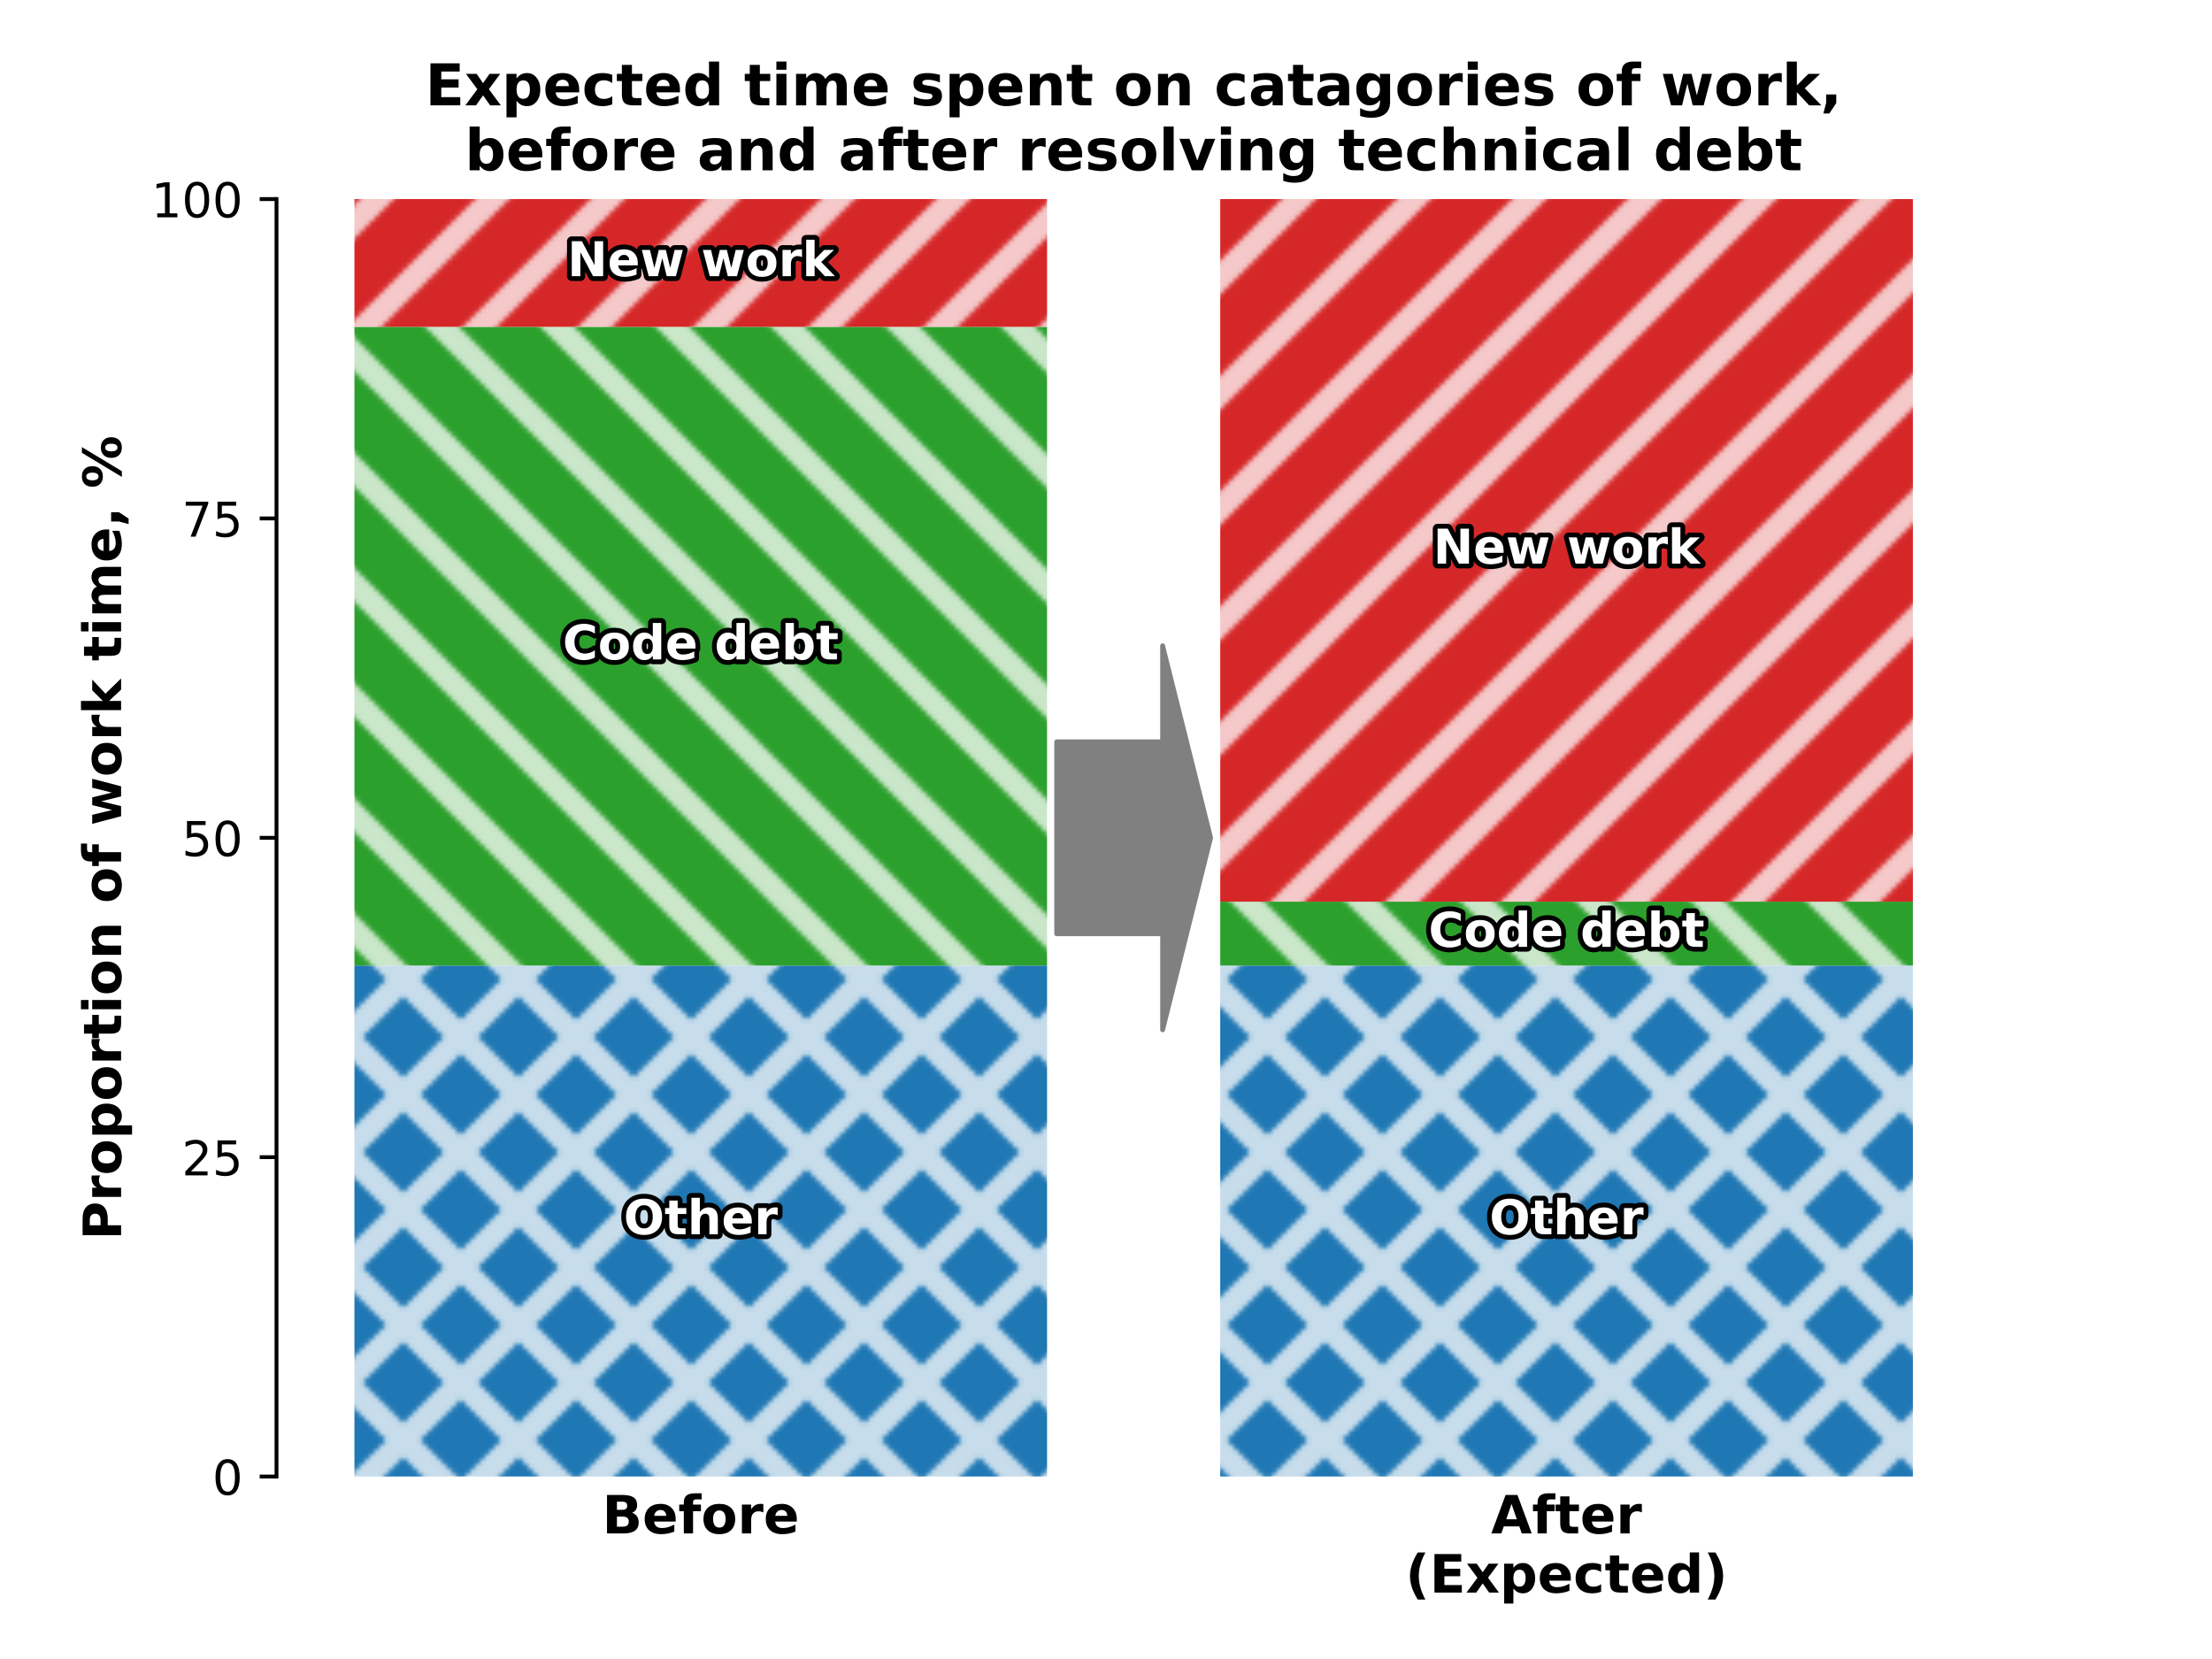 <?xml version="1.0" encoding="utf-8" standalone="no"?>
<!DOCTYPE svg PUBLIC "-//W3C//DTD SVG 1.1//EN"
  "http://www.w3.org/Graphics/SVG/1.1/DTD/svg11.dtd">
<!-- Created with matplotlib (https://matplotlib.org/) -->
<svg height="345.6pt" version="1.1" viewBox="0 0 460.8 345.6" width="460.8pt" xmlns="http://www.w3.org/2000/svg" xmlns:xlink="http://www.w3.org/1999/xlink">
 <defs>
  <style type="text/css">
*{stroke-linecap:butt;stroke-linejoin:round;}
  </style>
 </defs>
 <g id="figure_1">
  <g id="patch_1">
   <path d="M 0 345.6 
L 460.8 345.6 
L 460.8 0 
L 0 0 
z
" style="fill:#ffffff;"/>
  </g>
  <g id="axes_1">
   <g id="patch_2">
    <path d="M 57.6 307.584 
L 414.72 307.584 
L 414.72 41.472 
L 57.6 41.472 
z
" style="fill:#ffffff;"/>
   </g>
   <g id="patch_3">
    <path clip-path="url(#p84d0de532c)" d="M 73.833 307.584 
L 218.124 307.584 
L 218.124 201.139 
L 73.833 201.139 
z
" style="fill:url(#h9a67ae8782);"/>
   </g>
   <g id="patch_4">
    <path clip-path="url(#p84d0de532c)" d="M 254.196 307.584 
L 398.487 307.584 
L 398.487 201.139 
L 254.196 201.139 
z
" style="fill:url(#h9a67ae8782);"/>
   </g>
   <g id="patch_5">
    <path clip-path="url(#p84d0de532c)" d="M 73.833 201.139 
L 218.124 201.139 
L 218.124 68.083 
L 73.833 68.083 
z
" style="fill:url(#hf01c32a5b7);"/>
   </g>
   <g id="patch_6">
    <path clip-path="url(#p84d0de532c)" d="M 254.196 201.139 
L 398.487 201.139 
L 398.487 187.834 
L 254.196 187.834 
z
" style="fill:url(#hf01c32a5b7);"/>
   </g>
   <g id="patch_7">
    <path clip-path="url(#p84d0de532c)" d="M 73.833 68.083 
L 218.124 68.083 
L 218.124 41.472 
L 73.833 41.472 
z
" style="fill:url(#h8c941a542c);"/>
   </g>
   <g id="patch_8">
    <path clip-path="url(#p84d0de532c)" d="M 254.196 187.834 
L 398.487 187.834 
L 398.487 41.472 
L 254.196 41.472 
z
" style="fill:url(#h8c941a542c);"/>
   </g>
   <g id="patch_9">
    <path clip-path="url(#p84d0de532c)" d="M 220.127 154.528 
Q 231.161 154.528 242.194 154.528 
L 242.194 134.528 
Q 247.195 154.528 252.196 174.528 
Q 247.195 194.528 242.194 214.528 
L 242.194 194.528 
Q 231.161 194.528 220.127 194.528 
L 220.127 154.528 
z
" style="fill:#808080;stroke:#808080;stroke-linecap:round;"/>
   </g>
   <g id="matplotlib.axis_1">
    <g id="xtick_1">
     <g id="line2d_1"/>
     <g id="text_1">
      <!-- Before -->
      <defs>
       <path d="M 38.375 44.672 
Q 42.828 44.672 45.109 46.625 
Q 47.406 48.578 47.406 52.391 
Q 47.406 56.156 45.109 58.125 
Q 42.828 60.109 38.375 60.109 
L 27.984 60.109 
L 27.984 44.672 
z
M 39.016 12.797 
Q 44.672 12.797 47.531 15.188 
Q 50.391 17.578 50.391 22.406 
Q 50.391 27.156 47.562 29.516 
Q 44.734 31.891 39.016 31.891 
L 27.984 31.891 
L 27.984 12.797 
z
M 56.5 39.016 
Q 62.547 37.25 65.859 32.516 
Q 69.188 27.781 69.188 20.906 
Q 69.188 10.359 62.062 5.172 
Q 54.938 0 40.375 0 
L 9.188 0 
L 9.188 72.906 
L 37.406 72.906 
Q 52.594 72.906 59.406 68.312 
Q 66.219 63.719 66.219 53.609 
Q 66.219 48.297 63.719 44.562 
Q 61.234 40.828 56.5 39.016 
z
" id="DejaVuSans-Bold-66"/>
       <path d="M 62.984 27.484 
L 62.984 22.516 
L 22.125 22.516 
Q 22.75 16.359 26.562 13.281 
Q 30.375 10.203 37.203 10.203 
Q 42.719 10.203 48.5 11.844 
Q 54.297 13.484 60.406 16.797 
L 60.406 3.328 
Q 54.203 0.984 48 -0.219 
Q 41.797 -1.422 35.594 -1.422 
Q 20.75 -1.422 12.516 6.125 
Q 4.297 13.672 4.297 27.297 
Q 4.297 40.672 12.375 48.328 
Q 20.453 56 34.625 56 
Q 47.516 56 55.25 48.234 
Q 62.984 40.484 62.984 27.484 
z
M 45.016 33.297 
Q 45.016 38.281 42.109 41.328 
Q 39.203 44.391 34.516 44.391 
Q 29.438 44.391 26.266 41.531 
Q 23.094 38.672 22.312 33.297 
z
" id="DejaVuSans-Bold-101"/>
       <path d="M 44.391 75.984 
L 44.391 64.5 
L 34.719 64.5 
Q 31 64.5 29.531 63.156 
Q 28.078 61.812 28.078 58.5 
L 28.078 54.688 
L 43.016 54.688 
L 43.016 42.188 
L 28.078 42.188 
L 28.078 0 
L 10.594 0 
L 10.594 42.188 
L 1.906 42.188 
L 1.906 54.688 
L 10.594 54.688 
L 10.594 58.5 
Q 10.594 67.438 15.578 71.703 
Q 20.562 75.984 31 75.984 
z
" id="DejaVuSans-Bold-102"/>
       <path d="M 34.422 43.5 
Q 28.609 43.5 25.562 39.328 
Q 22.516 35.156 22.516 27.297 
Q 22.516 19.438 25.562 15.25 
Q 28.609 11.078 34.422 11.078 
Q 40.141 11.078 43.156 15.25 
Q 46.188 19.438 46.188 27.297 
Q 46.188 35.156 43.156 39.328 
Q 40.141 43.5 34.422 43.5 
z
M 34.422 56 
Q 48.531 56 56.469 48.375 
Q 64.406 40.766 64.406 27.297 
Q 64.406 13.812 56.469 6.188 
Q 48.531 -1.422 34.422 -1.422 
Q 20.266 -1.422 12.281 6.188 
Q 4.297 13.812 4.297 27.297 
Q 4.297 40.766 12.281 48.375 
Q 20.266 56 34.422 56 
z
" id="DejaVuSans-Bold-111"/>
       <path d="M 49.031 39.797 
Q 46.734 40.875 44.453 41.375 
Q 42.188 41.891 39.891 41.891 
Q 33.156 41.891 29.516 37.562 
Q 25.875 33.25 25.875 25.203 
L 25.875 0 
L 8.406 0 
L 8.406 54.688 
L 25.875 54.688 
L 25.875 45.703 
Q 29.25 51.078 33.609 53.531 
Q 37.984 56 44.094 56 
Q 44.969 56 45.984 55.922 
Q 47.016 55.859 48.969 55.609 
z
" id="DejaVuSans-Bold-114"/>
      </defs>
      <g transform="translate(125.442 319.442)scale(0.11 -0.11)">
       <use xlink:href="#DejaVuSans-Bold-66"/>
       <use x="76.221" xlink:href="#DejaVuSans-Bold-101"/>
       <use x="144.043" xlink:href="#DejaVuSans-Bold-102"/>
       <use x="187.549" xlink:href="#DejaVuSans-Bold-111"/>
       <use x="256.25" xlink:href="#DejaVuSans-Bold-114"/>
       <use x="305.566" xlink:href="#DejaVuSans-Bold-101"/>
      </g>
     </g>
    </g>
    <g id="xtick_2">
     <g id="line2d_2"/>
     <g id="text_2">
      <!-- After -->
      <defs>
       <path d="M 53.422 13.281 
L 24.031 13.281 
L 19.391 0 
L 0.484 0 
L 27.484 72.906 
L 49.906 72.906 
L 76.906 0 
L 58.016 0 
z
M 28.719 26.812 
L 48.688 26.812 
L 38.719 55.812 
z
" id="DejaVuSans-Bold-65"/>
       <path d="M 27.484 70.219 
L 27.484 54.688 
L 45.516 54.688 
L 45.516 42.188 
L 27.484 42.188 
L 27.484 19 
Q 27.484 15.188 29 13.844 
Q 30.516 12.5 35.016 12.5 
L 44 12.5 
L 44 0 
L 29 0 
Q 18.656 0 14.328 4.312 
Q 10.016 8.641 10.016 19 
L 10.016 42.188 
L 1.312 42.188 
L 1.312 54.688 
L 10.016 54.688 
L 10.016 70.219 
z
" id="DejaVuSans-Bold-116"/>
      </defs>
      <g transform="translate(310.621 319.442)scale(0.11 -0.11)">
       <use xlink:href="#DejaVuSans-Bold-65"/>
       <use x="77.393" xlink:href="#DejaVuSans-Bold-102"/>
       <use x="120.898" xlink:href="#DejaVuSans-Bold-116"/>
       <use x="168.701" xlink:href="#DejaVuSans-Bold-101"/>
       <use x="236.523" xlink:href="#DejaVuSans-Bold-114"/>
      </g>
      <!-- (Expected) -->
      <defs>
       <path d="M 37.703 -13.188 
L 23.188 -13.188 
Q 15.719 -1.125 12.156 9.734 
Q 8.594 20.609 8.594 31.297 
Q 8.594 42 12.172 52.953 
Q 15.766 63.922 23.188 75.875 
L 37.703 75.875 
Q 31.453 64.312 28.328 53.25 
Q 25.203 42.188 25.203 31.391 
Q 25.203 20.609 28.297 9.516 
Q 31.391 -1.562 37.703 -13.188 
z
" id="DejaVuSans-Bold-40"/>
       <path d="M 9.188 72.906 
L 59.906 72.906 
L 59.906 58.688 
L 27.984 58.688 
L 27.984 45.125 
L 58.016 45.125 
L 58.016 30.906 
L 27.984 30.906 
L 27.984 14.203 
L 60.984 14.203 
L 60.984 0 
L 9.188 0 
z
" id="DejaVuSans-Bold-69"/>
       <path d="M 22.219 27.984 
L 2.484 54.688 
L 21 54.688 
L 32.172 38.484 
L 43.5 54.688 
L 62.016 54.688 
L 42.281 28.078 
L 62.984 0 
L 44.484 0 
L 32.172 17.281 
L 20.016 0 
L 1.516 0 
z
" id="DejaVuSans-Bold-120"/>
       <path d="M 25.875 7.906 
L 25.875 -20.797 
L 8.406 -20.797 
L 8.406 54.688 
L 25.875 54.688 
L 25.875 46.688 
Q 29.5 51.469 33.891 53.734 
Q 38.281 56 44 56 
Q 54.109 56 60.594 47.969 
Q 67.094 39.938 67.094 27.297 
Q 67.094 14.656 60.594 6.609 
Q 54.109 -1.422 44 -1.422 
Q 38.281 -1.422 33.891 0.844 
Q 29.5 3.125 25.875 7.906 
z
M 37.5 43.312 
Q 31.891 43.312 28.875 39.188 
Q 25.875 35.062 25.875 27.297 
Q 25.875 19.531 28.875 15.406 
Q 31.891 11.281 37.5 11.281 
Q 43.109 11.281 46.062 15.375 
Q 49.031 19.484 49.031 27.297 
Q 49.031 35.109 46.062 39.203 
Q 43.109 43.312 37.5 43.312 
z
" id="DejaVuSans-Bold-112"/>
       <path d="M 52.594 52.984 
L 52.594 38.719 
Q 49.031 41.156 45.438 42.328 
Q 41.844 43.5 37.984 43.5 
Q 30.672 43.5 26.594 39.234 
Q 22.516 34.969 22.516 27.297 
Q 22.516 19.625 26.594 15.344 
Q 30.672 11.078 37.984 11.078 
Q 42.094 11.078 45.781 12.297 
Q 49.469 13.531 52.594 15.922 
L 52.594 1.609 
Q 48.484 0.094 44.266 -0.656 
Q 40.047 -1.422 35.797 -1.422 
Q 21 -1.422 12.641 6.172 
Q 4.297 13.766 4.297 27.297 
Q 4.297 40.828 12.641 48.406 
Q 21 56 35.797 56 
Q 40.094 56 44.266 55.25 
Q 48.438 54.5 52.594 52.984 
z
" id="DejaVuSans-Bold-99"/>
       <path d="M 45.609 46.688 
L 45.609 75.984 
L 63.188 75.984 
L 63.188 0 
L 45.609 0 
L 45.609 7.906 
Q 42 3.078 37.641 0.828 
Q 33.297 -1.422 27.594 -1.422 
Q 17.484 -1.422 10.984 6.609 
Q 4.5 14.656 4.5 27.297 
Q 4.5 39.938 10.984 47.969 
Q 17.484 56 27.594 56 
Q 33.25 56 37.625 53.734 
Q 42 51.469 45.609 46.688 
z
M 34.078 11.281 
Q 39.703 11.281 42.656 15.375 
Q 45.609 19.484 45.609 27.297 
Q 45.609 35.109 42.656 39.203 
Q 39.703 43.312 34.078 43.312 
Q 28.516 43.312 25.562 39.203 
Q 22.609 35.109 22.609 27.297 
Q 22.609 19.484 25.562 15.375 
Q 28.516 11.281 34.078 11.281 
z
" id="DejaVuSans-Bold-100"/>
       <path d="M 8.016 -13.188 
Q 14.266 -1.562 17.391 9.516 
Q 20.516 20.609 20.516 31.391 
Q 20.516 42.188 17.391 53.25 
Q 14.266 64.312 8.016 75.875 
L 22.516 75.875 
Q 29.938 63.922 33.516 52.953 
Q 37.109 42 37.109 31.297 
Q 37.109 20.609 33.547 9.734 
Q 29.984 -1.125 22.516 -13.188 
z
" id="DejaVuSans-Bold-41"/>
      </defs>
      <g transform="translate(292.786 331.76)scale(0.11 -0.11)">
       <use xlink:href="#DejaVuSans-Bold-40"/>
       <use x="45.703" xlink:href="#DejaVuSans-Bold-69"/>
       <use x="114.014" xlink:href="#DejaVuSans-Bold-120"/>
       <use x="178.516" xlink:href="#DejaVuSans-Bold-112"/>
       <use x="250.098" xlink:href="#DejaVuSans-Bold-101"/>
       <use x="317.92" xlink:href="#DejaVuSans-Bold-99"/>
       <use x="377.197" xlink:href="#DejaVuSans-Bold-116"/>
       <use x="425" xlink:href="#DejaVuSans-Bold-101"/>
       <use x="492.822" xlink:href="#DejaVuSans-Bold-100"/>
       <use x="564.404" xlink:href="#DejaVuSans-Bold-41"/>
      </g>
     </g>
    </g>
   </g>
   <g id="matplotlib.axis_2">
    <g id="ytick_1">
     <g id="line2d_3">
      <defs>
       <path d="M 0 0 
L -3.5 0 
" id="me7ce786952" style="stroke:#000000;stroke-width:0.8;"/>
      </defs>
      <g>
       <use style="stroke:#000000;stroke-width:0.8;" x="57.6" xlink:href="#me7ce786952" y="307.584"/>
      </g>
     </g>
     <g id="text_3">
      <!-- 0 -->
      <defs>
       <path d="M 31.781 66.406 
Q 24.172 66.406 20.328 58.906 
Q 16.5 51.422 16.5 36.375 
Q 16.5 21.391 20.328 13.891 
Q 24.172 6.391 31.781 6.391 
Q 39.453 6.391 43.281 13.891 
Q 47.125 21.391 47.125 36.375 
Q 47.125 51.422 43.281 58.906 
Q 39.453 66.406 31.781 66.406 
z
M 31.781 74.219 
Q 44.047 74.219 50.516 64.516 
Q 56.984 54.828 56.984 36.375 
Q 56.984 17.969 50.516 8.266 
Q 44.047 -1.422 31.781 -1.422 
Q 19.531 -1.422 13.062 8.266 
Q 6.594 17.969 6.594 36.375 
Q 6.594 54.828 13.062 64.516 
Q 19.531 74.219 31.781 74.219 
z
" id="DejaVuSans-48"/>
      </defs>
      <g transform="translate(44.237 311.383)scale(0.1 -0.1)">
       <use xlink:href="#DejaVuSans-48"/>
      </g>
     </g>
    </g>
    <g id="ytick_2">
     <g id="line2d_4">
      <g>
       <use style="stroke:#000000;stroke-width:0.8;" x="57.6" xlink:href="#me7ce786952" y="241.056"/>
      </g>
     </g>
     <g id="text_4">
      <!-- 25 -->
      <defs>
       <path d="M 19.188 8.297 
L 53.609 8.297 
L 53.609 0 
L 7.328 0 
L 7.328 8.297 
Q 12.938 14.109 22.625 23.891 
Q 32.328 33.688 34.812 36.531 
Q 39.547 41.844 41.422 45.531 
Q 43.312 49.219 43.312 52.781 
Q 43.312 58.594 39.234 62.25 
Q 35.156 65.922 28.609 65.922 
Q 23.969 65.922 18.812 64.312 
Q 13.672 62.703 7.812 59.422 
L 7.812 69.391 
Q 13.766 71.781 18.938 73 
Q 24.125 74.219 28.422 74.219 
Q 39.75 74.219 46.484 68.547 
Q 53.219 62.891 53.219 53.422 
Q 53.219 48.922 51.531 44.891 
Q 49.859 40.875 45.406 35.406 
Q 44.188 33.984 37.641 27.219 
Q 31.109 20.453 19.188 8.297 
z
" id="DejaVuSans-50"/>
       <path d="M 10.797 72.906 
L 49.516 72.906 
L 49.516 64.594 
L 19.828 64.594 
L 19.828 46.734 
Q 21.969 47.469 24.109 47.828 
Q 26.266 48.188 28.422 48.188 
Q 40.625 48.188 47.75 41.5 
Q 54.891 34.812 54.891 23.391 
Q 54.891 11.625 47.562 5.094 
Q 40.234 -1.422 26.906 -1.422 
Q 22.312 -1.422 17.547 -0.641 
Q 12.797 0.141 7.719 1.703 
L 7.719 11.625 
Q 12.109 9.234 16.797 8.062 
Q 21.484 6.891 26.703 6.891 
Q 35.156 6.891 40.078 11.328 
Q 45.016 15.766 45.016 23.391 
Q 45.016 31 40.078 35.438 
Q 35.156 39.891 26.703 39.891 
Q 22.75 39.891 18.812 39.016 
Q 14.891 38.141 10.797 36.281 
z
" id="DejaVuSans-53"/>
      </defs>
      <g transform="translate(37.875 244.855)scale(0.1 -0.1)">
       <use xlink:href="#DejaVuSans-50"/>
       <use x="63.623" xlink:href="#DejaVuSans-53"/>
      </g>
     </g>
    </g>
    <g id="ytick_3">
     <g id="line2d_5">
      <g>
       <use style="stroke:#000000;stroke-width:0.8;" x="57.6" xlink:href="#me7ce786952" y="174.528"/>
      </g>
     </g>
     <g id="text_5">
      <!-- 50 -->
      <g transform="translate(37.875 178.327)scale(0.1 -0.1)">
       <use xlink:href="#DejaVuSans-53"/>
       <use x="63.623" xlink:href="#DejaVuSans-48"/>
      </g>
     </g>
    </g>
    <g id="ytick_4">
     <g id="line2d_6">
      <g>
       <use style="stroke:#000000;stroke-width:0.8;" x="57.6" xlink:href="#me7ce786952" y="108"/>
      </g>
     </g>
     <g id="text_6">
      <!-- 75 -->
      <defs>
       <path d="M 8.203 72.906 
L 55.078 72.906 
L 55.078 68.703 
L 28.609 0 
L 18.312 0 
L 43.219 64.594 
L 8.203 64.594 
z
" id="DejaVuSans-55"/>
      </defs>
      <g transform="translate(37.875 111.799)scale(0.1 -0.1)">
       <use xlink:href="#DejaVuSans-55"/>
       <use x="63.623" xlink:href="#DejaVuSans-53"/>
      </g>
     </g>
    </g>
    <g id="ytick_5">
     <g id="line2d_7">
      <g>
       <use style="stroke:#000000;stroke-width:0.8;" x="57.6" xlink:href="#me7ce786952" y="41.472"/>
      </g>
     </g>
     <g id="text_7">
      <!-- 100 -->
      <defs>
       <path d="M 12.406 8.297 
L 28.516 8.297 
L 28.516 63.922 
L 10.984 60.406 
L 10.984 69.391 
L 28.422 72.906 
L 38.281 72.906 
L 38.281 8.297 
L 54.391 8.297 
L 54.391 0 
L 12.406 0 
z
" id="DejaVuSans-49"/>
      </defs>
      <g transform="translate(31.512 45.271)scale(0.1 -0.1)">
       <use xlink:href="#DejaVuSans-49"/>
       <use x="63.623" xlink:href="#DejaVuSans-48"/>
       <use x="127.246" xlink:href="#DejaVuSans-48"/>
      </g>
     </g>
    </g>
    <g id="text_8">
     <!-- Proportion of work time, % -->
     <defs>
      <path d="M 9.188 72.906 
L 40.375 72.906 
Q 54.297 72.906 61.734 66.719 
Q 69.188 60.547 69.188 49.125 
Q 69.188 37.641 61.734 31.469 
Q 54.297 25.297 40.375 25.297 
L 27.984 25.297 
L 27.984 0 
L 9.188 0 
z
M 27.984 59.281 
L 27.984 38.922 
L 38.375 38.922 
Q 43.844 38.922 46.828 41.578 
Q 49.812 44.234 49.812 49.125 
Q 49.812 54 46.828 56.641 
Q 43.844 59.281 38.375 59.281 
z
" id="DejaVuSans-Bold-80"/>
      <path d="M 8.406 54.688 
L 25.875 54.688 
L 25.875 0 
L 8.406 0 
z
M 8.406 75.984 
L 25.875 75.984 
L 25.875 61.719 
L 8.406 61.719 
z
" id="DejaVuSans-Bold-105"/>
      <path d="M 63.375 33.297 
L 63.375 0 
L 45.797 0 
L 45.797 5.422 
L 45.797 25.484 
Q 45.797 32.562 45.484 35.25 
Q 45.172 37.938 44.391 39.203 
Q 43.359 40.922 41.594 41.875 
Q 39.844 42.828 37.594 42.828 
Q 32.125 42.828 29 38.594 
Q 25.875 34.375 25.875 26.906 
L 25.875 0 
L 8.406 0 
L 8.406 54.688 
L 25.875 54.688 
L 25.875 46.688 
Q 29.828 51.469 34.266 53.734 
Q 38.719 56 44.094 56 
Q 53.562 56 58.469 50.188 
Q 63.375 44.391 63.375 33.297 
z
" id="DejaVuSans-Bold-110"/>
      <path id="DejaVuSans-Bold-32"/>
      <path d="M 3.516 54.688 
L 20.516 54.688 
L 29.688 17 
L 38.922 54.688 
L 53.516 54.688 
L 62.703 17.391 
L 71.922 54.688 
L 88.922 54.688 
L 74.516 0 
L 55.422 0 
L 46.188 37.594 
L 37.016 0 
L 17.922 0 
z
" id="DejaVuSans-Bold-119"/>
      <path d="M 8.406 75.984 
L 25.875 75.984 
L 25.875 34.625 
L 46 54.688 
L 66.312 54.688 
L 39.594 29.594 
L 68.406 0 
L 47.219 0 
L 25.875 22.797 
L 25.875 0 
L 8.406 0 
z
" id="DejaVuSans-Bold-107"/>
      <path d="M 59.078 45.609 
Q 62.406 50.688 66.969 53.344 
Q 71.531 56 77 56 
Q 86.422 56 91.359 50.188 
Q 96.297 44.391 96.297 33.297 
L 96.297 0 
L 78.719 0 
L 78.719 28.516 
Q 78.766 29.156 78.781 29.828 
Q 78.812 30.516 78.812 31.781 
Q 78.812 37.594 77.094 40.203 
Q 75.391 42.828 71.578 42.828 
Q 66.609 42.828 63.891 38.719 
Q 61.188 34.625 61.078 26.859 
L 61.078 0 
L 43.5 0 
L 43.5 28.516 
Q 43.5 37.594 41.938 40.203 
Q 40.375 42.828 36.375 42.828 
Q 31.344 42.828 28.609 38.703 
Q 25.875 34.578 25.875 26.906 
L 25.875 0 
L 8.297 0 
L 8.297 54.688 
L 25.875 54.688 
L 25.875 46.688 
Q 29.109 51.312 33.281 53.656 
Q 37.453 56 42.484 56 
Q 48.141 56 52.484 53.266 
Q 56.844 50.531 59.078 45.609 
z
" id="DejaVuSans-Bold-109"/>
      <path d="M 10.203 18.891 
L 27.781 18.891 
L 27.781 4 
L 15.719 -14.203 
L 5.328 -14.203 
L 10.203 4 
z
" id="DejaVuSans-Bold-44"/>
      <path d="M 77.484 30.078 
Q 74.031 30.078 72.125 27.078 
Q 70.219 24.078 70.219 18.5 
Q 70.219 12.891 72.094 9.891 
Q 73.969 6.891 77.484 6.891 
Q 81 6.891 82.859 9.891 
Q 84.719 12.891 84.719 18.5 
Q 84.719 24.078 82.828 27.078 
Q 80.953 30.078 77.484 30.078 
z
M 77.484 38.281 
Q 86.578 38.281 91.797 33 
Q 97.016 27.734 97.016 18.5 
Q 97.016 9.281 91.797 3.922 
Q 86.578 -1.422 77.484 -1.422 
Q 68.406 -1.422 63.156 3.922 
Q 57.906 9.281 57.906 18.5 
Q 57.906 27.688 63.156 32.984 
Q 68.406 38.281 77.484 38.281 
z
M 32.719 -1.422 
L 21.922 -1.422 
L 67.484 74.219 
L 78.328 74.219 
z
M 22.703 74.219 
Q 31.781 74.219 36.984 68.922 
Q 42.188 63.625 42.188 54.391 
Q 42.188 45.172 36.984 39.844 
Q 31.781 34.516 22.703 34.516 
Q 13.625 34.516 8.422 39.844 
Q 3.219 45.172 3.219 54.391 
Q 3.219 63.625 8.422 68.922 
Q 13.625 74.219 22.703 74.219 
z
M 22.703 66.016 
Q 19.188 66.016 17.281 62.984 
Q 15.375 59.969 15.375 54.391 
Q 15.375 48.781 17.281 45.719 
Q 19.188 42.672 22.703 42.672 
Q 26.219 42.672 28.094 45.719 
Q 29.984 48.781 29.984 54.391 
Q 29.984 59.969 28.078 62.984 
Q 26.172 66.016 22.703 66.016 
z
" id="DejaVuSans-Bold-37"/>
     </defs>
     <g transform="translate(25.225 258.322)rotate(-90)scale(0.11 -0.11)">
      <use xlink:href="#DejaVuSans-Bold-80"/>
      <use x="73.291" xlink:href="#DejaVuSans-Bold-114"/>
      <use x="122.607" xlink:href="#DejaVuSans-Bold-111"/>
      <use x="191.309" xlink:href="#DejaVuSans-Bold-112"/>
      <use x="262.891" xlink:href="#DejaVuSans-Bold-111"/>
      <use x="331.592" xlink:href="#DejaVuSans-Bold-114"/>
      <use x="380.908" xlink:href="#DejaVuSans-Bold-116"/>
      <use x="428.711" xlink:href="#DejaVuSans-Bold-105"/>
      <use x="462.988" xlink:href="#DejaVuSans-Bold-111"/>
      <use x="531.689" xlink:href="#DejaVuSans-Bold-110"/>
      <use x="602.881" xlink:href="#DejaVuSans-Bold-32"/>
      <use x="637.695" xlink:href="#DejaVuSans-Bold-111"/>
      <use x="706.396" xlink:href="#DejaVuSans-Bold-102"/>
      <use x="749.902" xlink:href="#DejaVuSans-Bold-32"/>
      <use x="784.717" xlink:href="#DejaVuSans-Bold-119"/>
      <use x="877.1" xlink:href="#DejaVuSans-Bold-111"/>
      <use x="945.801" xlink:href="#DejaVuSans-Bold-114"/>
      <use x="995.117" xlink:href="#DejaVuSans-Bold-107"/>
      <use x="1061.621" xlink:href="#DejaVuSans-Bold-32"/>
      <use x="1096.436" xlink:href="#DejaVuSans-Bold-116"/>
      <use x="1144.238" xlink:href="#DejaVuSans-Bold-105"/>
      <use x="1178.516" xlink:href="#DejaVuSans-Bold-109"/>
      <use x="1282.715" xlink:href="#DejaVuSans-Bold-101"/>
      <use x="1350.537" xlink:href="#DejaVuSans-Bold-44"/>
      <use x="1388.525" xlink:href="#DejaVuSans-Bold-32"/>
      <use x="1423.34" xlink:href="#DejaVuSans-Bold-37"/>
     </g>
    </g>
   </g>
   <g id="patch_10">
    <path d="M 57.6 307.584 
L 57.6 41.472 
" style="fill:none;stroke:#000000;stroke-linecap:square;stroke-linejoin:miter;stroke-width:0.8;"/>
   </g>
   <g id="text_9">
    <path d="M 134.17 251.062 
Q 133.31 251.062 132.837 251.696 
Q 132.363 252.33 132.363 253.483 
Q 132.363 254.63 132.837 255.266 
Q 133.31 255.901 134.17 255.901 
Q 135.034 255.901 135.507 255.266 
Q 135.981 254.63 135.981 253.483 
Q 135.981 252.33 135.507 251.696 
Q 135.034 251.062 134.17 251.062 
z
M 134.17 249.699 
Q 135.927 249.699 136.923 250.705 
Q 137.92 251.71 137.92 253.483 
Q 137.92 255.251 136.923 256.257 
Q 135.927 257.263 134.17 257.263 
Q 132.416 257.263 131.418 256.257 
Q 130.42 255.251 130.42 253.483 
Q 130.42 251.71 131.418 250.705 
Q 132.416 249.699 134.17 249.699 
z
M 141.171 250.099 
L 141.171 251.652 
L 142.974 251.652 
L 142.974 252.902 
L 141.171 252.902 
L 141.171 255.221 
Q 141.171 255.602 141.322 255.737 
Q 141.474 255.871 141.924 255.871 
L 142.822 255.871 
L 142.822 257.121 
L 141.322 257.121 
Q 140.288 257.121 139.855 256.69 
Q 139.424 256.257 139.424 255.221 
L 139.424 252.902 
L 138.553 252.902 
L 138.553 251.652 
L 139.424 251.652 
L 139.424 250.099 
z
M 149.54 253.791 
L 149.54 257.121 
L 147.782 257.121 
L 147.782 256.579 
L 147.782 254.582 
Q 147.782 253.865 147.751 253.596 
Q 147.72 253.327 147.641 253.201 
Q 147.538 253.029 147.362 252.933 
Q 147.187 252.838 146.962 252.838 
Q 146.415 252.838 146.102 253.262 
Q 145.79 253.683 145.79 254.43 
L 145.79 257.121 
L 144.043 257.121 
L 144.043 249.523 
L 145.79 249.523 
L 145.79 252.452 
Q 146.185 251.974 146.629 251.748 
Q 147.074 251.521 147.612 251.521 
Q 148.559 251.521 149.049 252.102 
Q 149.54 252.682 149.54 253.791 
z
M 156.62 254.373 
L 156.62 254.869 
L 152.534 254.869 
Q 152.597 255.485 152.978 255.793 
Q 153.359 256.101 154.042 256.101 
Q 154.593 256.101 155.172 255.937 
Q 155.751 255.773 156.362 255.441 
L 156.362 256.788 
Q 155.742 257.023 155.122 257.143 
Q 154.501 257.263 153.881 257.263 
Q 152.397 257.263 151.573 256.508 
Q 150.751 255.754 150.751 254.391 
Q 150.751 253.054 151.559 252.288 
Q 152.367 251.521 153.784 251.521 
Q 155.073 251.521 155.847 252.298 
Q 156.62 253.073 156.62 254.373 
z
M 154.823 253.791 
Q 154.823 253.293 154.532 252.988 
Q 154.242 252.682 153.773 252.682 
Q 153.265 252.682 152.948 252.968 
Q 152.631 253.254 152.553 253.791 
z
M 162.007 253.141 
Q 161.777 253.033 161.549 252.983 
Q 161.323 252.932 161.093 252.932 
Q 160.419 252.932 160.055 253.365 
Q 159.691 253.796 159.691 254.601 
L 159.691 257.121 
L 157.944 257.121 
L 157.944 251.652 
L 159.691 251.652 
L 159.691 252.551 
Q 160.029 252.013 160.465 251.768 
Q 160.902 251.521 161.513 251.521 
Q 161.601 251.521 161.702 251.529 
Q 161.805 251.535 162.001 251.56 
z
" style="fill:#ffffff;stroke:#000000;stroke-width:2;"/>
    <path d="M 134.17 251.062 
Q 133.31 251.062 132.837 251.696 
Q 132.363 252.33 132.363 253.483 
Q 132.363 254.63 132.837 255.266 
Q 133.31 255.901 134.17 255.901 
Q 135.034 255.901 135.507 255.266 
Q 135.981 254.63 135.981 253.483 
Q 135.981 252.33 135.507 251.696 
Q 135.034 251.062 134.17 251.062 
z
M 134.17 249.699 
Q 135.927 249.699 136.923 250.705 
Q 137.92 251.71 137.92 253.483 
Q 137.92 255.251 136.923 256.257 
Q 135.927 257.263 134.17 257.263 
Q 132.416 257.263 131.418 256.257 
Q 130.42 255.251 130.42 253.483 
Q 130.42 251.71 131.418 250.705 
Q 132.416 249.699 134.17 249.699 
z
M 141.171 250.099 
L 141.171 251.652 
L 142.974 251.652 
L 142.974 252.902 
L 141.171 252.902 
L 141.171 255.221 
Q 141.171 255.602 141.322 255.737 
Q 141.474 255.871 141.924 255.871 
L 142.822 255.871 
L 142.822 257.121 
L 141.322 257.121 
Q 140.288 257.121 139.855 256.69 
Q 139.424 256.257 139.424 255.221 
L 139.424 252.902 
L 138.553 252.902 
L 138.553 251.652 
L 139.424 251.652 
L 139.424 250.099 
z
M 149.54 253.791 
L 149.54 257.121 
L 147.782 257.121 
L 147.782 256.579 
L 147.782 254.582 
Q 147.782 253.865 147.751 253.596 
Q 147.72 253.327 147.641 253.201 
Q 147.538 253.029 147.362 252.933 
Q 147.187 252.838 146.962 252.838 
Q 146.415 252.838 146.102 253.262 
Q 145.79 253.683 145.79 254.43 
L 145.79 257.121 
L 144.043 257.121 
L 144.043 249.523 
L 145.79 249.523 
L 145.79 252.452 
Q 146.185 251.974 146.629 251.748 
Q 147.074 251.521 147.612 251.521 
Q 148.559 251.521 149.049 252.102 
Q 149.54 252.682 149.54 253.791 
z
M 156.62 254.373 
L 156.62 254.869 
L 152.534 254.869 
Q 152.597 255.485 152.978 255.793 
Q 153.359 256.101 154.042 256.101 
Q 154.593 256.101 155.172 255.937 
Q 155.751 255.773 156.362 255.441 
L 156.362 256.788 
Q 155.742 257.023 155.122 257.143 
Q 154.501 257.263 153.881 257.263 
Q 152.397 257.263 151.573 256.508 
Q 150.751 255.754 150.751 254.391 
Q 150.751 253.054 151.559 252.288 
Q 152.367 251.521 153.784 251.521 
Q 155.073 251.521 155.847 252.298 
Q 156.62 253.073 156.62 254.373 
z
M 154.823 253.791 
Q 154.823 253.293 154.532 252.988 
Q 154.242 252.682 153.773 252.682 
Q 153.265 252.682 152.948 252.968 
Q 152.631 253.254 152.553 253.791 
z
M 162.007 253.141 
Q 161.777 253.033 161.549 252.983 
Q 161.323 252.932 161.093 252.932 
Q 160.419 252.932 160.055 253.365 
Q 159.691 253.796 159.691 254.601 
L 159.691 257.121 
L 157.944 257.121 
L 157.944 251.652 
L 159.691 251.652 
L 159.691 252.551 
Q 160.029 252.013 160.465 251.768 
Q 160.902 251.521 161.513 251.521 
Q 161.601 251.521 161.702 251.529 
Q 161.805 251.535 162.001 251.56 
z
" style="fill:#ffffff;"/>
   </g>
   <g id="text_10">
    <path d="M 314.533 251.062 
Q 313.674 251.062 313.2 251.696 
Q 312.727 252.33 312.727 253.483 
Q 312.727 254.63 313.2 255.266 
Q 313.674 255.901 314.533 255.901 
Q 315.397 255.901 315.871 255.266 
Q 316.344 254.63 316.344 253.483 
Q 316.344 252.33 315.871 251.696 
Q 315.397 251.062 314.533 251.062 
z
M 314.533 249.699 
Q 316.291 249.699 317.286 250.705 
Q 318.283 251.71 318.283 253.483 
Q 318.283 255.251 317.286 256.257 
Q 316.291 257.263 314.533 257.263 
Q 312.78 257.263 311.782 256.257 
Q 310.783 255.251 310.783 253.483 
Q 310.783 251.71 311.782 250.705 
Q 312.78 249.699 314.533 249.699 
z
M 321.534 250.099 
L 321.534 251.652 
L 323.337 251.652 
L 323.337 252.902 
L 321.534 252.902 
L 321.534 255.221 
Q 321.534 255.602 321.686 255.737 
Q 321.837 255.871 322.287 255.871 
L 323.186 255.871 
L 323.186 257.121 
L 321.686 257.121 
Q 320.651 257.121 320.219 256.69 
Q 319.787 256.257 319.787 255.221 
L 319.787 252.902 
L 318.917 252.902 
L 318.917 251.652 
L 319.787 251.652 
L 319.787 250.099 
z
M 329.904 253.791 
L 329.904 257.121 
L 328.146 257.121 
L 328.146 256.579 
L 328.146 254.582 
Q 328.146 253.865 328.114 253.596 
Q 328.083 253.327 328.005 253.201 
Q 327.902 253.029 327.725 252.933 
Q 327.55 252.838 327.325 252.838 
Q 326.779 252.838 326.466 253.262 
Q 326.154 253.683 326.154 254.43 
L 326.154 257.121 
L 324.407 257.121 
L 324.407 249.523 
L 326.154 249.523 
L 326.154 252.452 
Q 326.549 251.974 326.993 251.748 
Q 327.438 251.521 327.975 251.521 
Q 328.922 251.521 329.413 252.102 
Q 329.904 252.682 329.904 253.791 
z
M 336.984 254.373 
L 336.984 254.869 
L 332.898 254.869 
Q 332.96 255.485 333.341 255.793 
Q 333.723 256.101 334.405 256.101 
Q 334.957 256.101 335.535 255.937 
Q 336.115 255.773 336.726 255.441 
L 336.726 256.788 
Q 336.105 257.023 335.485 257.143 
Q 334.865 257.263 334.245 257.263 
Q 332.76 257.263 331.937 256.508 
Q 331.115 255.754 331.115 254.391 
Q 331.115 253.054 331.923 252.288 
Q 332.73 251.521 334.148 251.521 
Q 335.437 251.521 336.21 252.298 
Q 336.984 253.073 336.984 254.373 
z
M 335.187 253.791 
Q 335.187 253.293 334.896 252.988 
Q 334.605 252.682 334.137 252.682 
Q 333.629 252.682 333.312 252.968 
Q 332.995 253.254 332.916 253.791 
z
M 342.371 253.141 
Q 342.141 253.033 341.913 252.983 
Q 341.686 252.932 341.456 252.932 
Q 340.783 252.932 340.419 253.365 
Q 340.055 253.796 340.055 254.601 
L 340.055 257.121 
L 338.308 257.121 
L 338.308 251.652 
L 340.055 251.652 
L 340.055 252.551 
Q 340.392 252.013 340.828 251.768 
Q 341.266 251.521 341.877 251.521 
Q 341.964 251.521 342.066 251.529 
Q 342.169 251.535 342.364 251.56 
z
" style="fill:#ffffff;stroke:#000000;stroke-width:2;"/>
    <path d="M 314.533 251.062 
Q 313.674 251.062 313.2 251.696 
Q 312.727 252.33 312.727 253.483 
Q 312.727 254.63 313.2 255.266 
Q 313.674 255.901 314.533 255.901 
Q 315.397 255.901 315.871 255.266 
Q 316.344 254.63 316.344 253.483 
Q 316.344 252.33 315.871 251.696 
Q 315.397 251.062 314.533 251.062 
z
M 314.533 249.699 
Q 316.291 249.699 317.286 250.705 
Q 318.283 251.71 318.283 253.483 
Q 318.283 255.251 317.286 256.257 
Q 316.291 257.263 314.533 257.263 
Q 312.78 257.263 311.782 256.257 
Q 310.783 255.251 310.783 253.483 
Q 310.783 251.71 311.782 250.705 
Q 312.78 249.699 314.533 249.699 
z
M 321.534 250.099 
L 321.534 251.652 
L 323.337 251.652 
L 323.337 252.902 
L 321.534 252.902 
L 321.534 255.221 
Q 321.534 255.602 321.686 255.737 
Q 321.837 255.871 322.287 255.871 
L 323.186 255.871 
L 323.186 257.121 
L 321.686 257.121 
Q 320.651 257.121 320.219 256.69 
Q 319.787 256.257 319.787 255.221 
L 319.787 252.902 
L 318.917 252.902 
L 318.917 251.652 
L 319.787 251.652 
L 319.787 250.099 
z
M 329.904 253.791 
L 329.904 257.121 
L 328.146 257.121 
L 328.146 256.579 
L 328.146 254.582 
Q 328.146 253.865 328.114 253.596 
Q 328.083 253.327 328.005 253.201 
Q 327.902 253.029 327.725 252.933 
Q 327.55 252.838 327.325 252.838 
Q 326.779 252.838 326.466 253.262 
Q 326.154 253.683 326.154 254.43 
L 326.154 257.121 
L 324.407 257.121 
L 324.407 249.523 
L 326.154 249.523 
L 326.154 252.452 
Q 326.549 251.974 326.993 251.748 
Q 327.438 251.521 327.975 251.521 
Q 328.922 251.521 329.413 252.102 
Q 329.904 252.682 329.904 253.791 
z
M 336.984 254.373 
L 336.984 254.869 
L 332.898 254.869 
Q 332.96 255.485 333.341 255.793 
Q 333.723 256.101 334.405 256.101 
Q 334.957 256.101 335.535 255.937 
Q 336.115 255.773 336.726 255.441 
L 336.726 256.788 
Q 336.105 257.023 335.485 257.143 
Q 334.865 257.263 334.245 257.263 
Q 332.76 257.263 331.937 256.508 
Q 331.115 255.754 331.115 254.391 
Q 331.115 253.054 331.923 252.288 
Q 332.73 251.521 334.148 251.521 
Q 335.437 251.521 336.21 252.298 
Q 336.984 253.073 336.984 254.373 
z
M 335.187 253.791 
Q 335.187 253.293 334.896 252.988 
Q 334.605 252.682 334.137 252.682 
Q 333.629 252.682 333.312 252.968 
Q 332.995 253.254 332.916 253.791 
z
M 342.371 253.141 
Q 342.141 253.033 341.913 252.983 
Q 341.686 252.932 341.456 252.932 
Q 340.783 252.932 340.419 253.365 
Q 340.055 253.796 340.055 254.601 
L 340.055 257.121 
L 338.308 257.121 
L 338.308 251.652 
L 340.055 251.652 
L 340.055 252.551 
Q 340.392 252.013 340.828 251.768 
Q 341.266 251.521 341.877 251.521 
Q 341.964 251.521 342.066 251.529 
Q 342.169 251.535 342.364 251.56 
z
" style="fill:#ffffff;"/>
   </g>
   <g id="text_11">
    <path d="M 123.923 136.971 
Q 123.405 137.239 122.844 137.375 
Q 122.283 137.513 121.672 137.513 
Q 119.85 137.513 118.786 136.494 
Q 117.722 135.475 117.722 133.733 
Q 117.722 131.985 118.786 130.967 
Q 119.85 129.949 121.672 129.949 
Q 122.283 129.949 122.844 130.086 
Q 123.405 130.222 123.923 130.491 
L 123.923 131.999 
Q 123.4 131.642 122.892 131.477 
Q 122.384 131.311 121.823 131.311 
Q 120.817 131.311 120.241 131.957 
Q 119.666 132.6 119.666 133.733 
Q 119.666 134.861 120.241 135.507 
Q 120.817 136.15 121.823 136.15 
Q 122.384 136.15 122.892 135.985 
Q 123.4 135.817 123.923 135.461 
z
M 128.005 133.021 
Q 127.423 133.021 127.119 133.438 
Q 126.814 133.855 126.814 134.641 
Q 126.814 135.427 127.119 135.846 
Q 127.423 136.263 128.005 136.263 
Q 128.576 136.263 128.878 135.846 
Q 129.181 135.427 129.181 134.641 
Q 129.181 133.855 128.878 133.438 
Q 128.576 133.021 128.005 133.021 
z
M 128.005 131.771 
Q 129.415 131.771 130.209 132.533 
Q 131.003 133.294 131.003 134.641 
Q 131.003 135.989 130.209 136.752 
Q 129.415 137.513 128.005 137.513 
Q 126.589 137.513 125.79 136.752 
Q 124.992 135.989 124.992 134.641 
Q 124.992 133.294 125.79 132.533 
Q 126.589 131.771 128.005 131.771 
z
M 135.993 132.702 
L 135.993 129.772 
L 137.751 129.772 
L 137.751 137.371 
L 135.993 137.371 
L 135.993 136.58 
Q 135.632 137.063 135.197 137.288 
Q 134.762 137.513 134.192 137.513 
Q 133.181 137.513 132.531 136.71 
Q 131.882 135.905 131.882 134.641 
Q 131.882 133.377 132.531 132.574 
Q 133.181 131.771 134.192 131.771 
Q 134.757 131.771 135.195 131.997 
Q 135.632 132.224 135.993 132.702 
z
M 134.84 136.242 
Q 135.403 136.242 135.698 135.833 
Q 135.993 135.422 135.993 134.641 
Q 135.993 133.86 135.698 133.45 
Q 135.403 133.039 134.84 133.039 
Q 134.284 133.039 133.989 133.45 
Q 133.693 133.86 133.693 134.641 
Q 133.693 135.422 133.989 135.833 
Q 134.284 136.242 134.84 136.242 
z
M 144.889 134.622 
L 144.889 135.119 
L 140.803 135.119 
Q 140.866 135.735 141.247 136.042 
Q 141.628 136.35 142.311 136.35 
Q 142.863 136.35 143.441 136.186 
Q 144.02 136.022 144.631 135.691 
L 144.631 137.038 
Q 144.011 137.272 143.391 137.392 
Q 142.77 137.513 142.15 137.513 
Q 140.666 137.513 139.842 136.758 
Q 139.02 136.003 139.02 134.641 
Q 139.02 133.303 139.828 132.538 
Q 140.636 131.771 142.053 131.771 
Q 143.342 131.771 144.116 132.547 
Q 144.889 133.322 144.889 134.622 
z
M 143.092 134.041 
Q 143.092 133.542 142.802 133.238 
Q 142.511 132.932 142.042 132.932 
Q 141.534 132.932 141.217 133.217 
Q 140.9 133.503 140.822 134.041 
z
M 153.415 132.702 
L 153.415 129.772 
L 155.173 129.772 
L 155.173 137.371 
L 153.415 137.371 
L 153.415 136.58 
Q 153.054 137.063 152.618 137.288 
Q 152.184 137.513 151.614 137.513 
Q 150.603 137.513 149.953 136.71 
Q 149.304 135.905 149.304 134.641 
Q 149.304 133.377 149.953 132.574 
Q 150.603 131.771 151.614 131.771 
Q 152.179 131.771 152.617 131.997 
Q 153.054 132.224 153.415 132.702 
z
M 152.262 136.242 
Q 152.825 136.242 153.12 135.833 
Q 153.415 135.422 153.415 134.641 
Q 153.415 133.86 153.12 133.45 
Q 152.825 133.039 152.262 133.039 
Q 151.706 133.039 151.411 133.45 
Q 151.115 133.86 151.115 134.641 
Q 151.115 135.422 151.411 135.833 
Q 151.706 136.242 152.262 136.242 
z
M 162.311 134.622 
L 162.311 135.119 
L 158.225 135.119 
Q 158.288 135.735 158.669 136.042 
Q 159.05 136.35 159.733 136.35 
Q 160.284 136.35 160.863 136.186 
Q 161.442 136.022 162.053 135.691 
L 162.053 137.038 
Q 161.433 137.272 160.813 137.392 
Q 160.192 137.513 159.572 137.513 
Q 158.088 137.513 157.264 136.758 
Q 156.442 136.003 156.442 134.641 
Q 156.442 133.303 157.25 132.538 
Q 158.058 131.771 159.475 131.771 
Q 160.764 131.771 161.538 132.547 
Q 162.311 133.322 162.311 134.622 
z
M 160.514 134.041 
Q 160.514 133.542 160.223 133.238 
Q 159.933 132.932 159.464 132.932 
Q 158.956 132.932 158.639 133.217 
Q 158.322 133.503 158.244 134.041 
z
M 166.545 136.242 
Q 167.106 136.242 167.401 135.833 
Q 167.698 135.422 167.698 134.641 
Q 167.698 133.86 167.401 133.45 
Q 167.106 133.039 166.545 133.039 
Q 165.984 133.039 165.682 133.452 
Q 165.382 133.864 165.382 134.641 
Q 165.382 135.417 165.682 135.83 
Q 165.984 136.242 166.545 136.242 
z
M 165.382 132.702 
Q 165.745 132.224 166.184 131.997 
Q 166.623 131.771 167.195 131.771 
Q 168.206 131.771 168.854 132.574 
Q 169.504 133.377 169.504 134.641 
Q 169.504 135.905 168.854 136.71 
Q 168.206 137.513 167.195 137.513 
Q 166.623 137.513 166.184 137.286 
Q 165.745 137.058 165.382 136.58 
L 165.382 137.371 
L 163.635 137.371 
L 163.635 129.772 
L 165.382 129.772 
z
M 172.701 130.349 
L 172.701 131.902 
L 174.505 131.902 
L 174.505 133.152 
L 172.701 133.152 
L 172.701 135.471 
Q 172.701 135.852 172.853 135.986 
Q 173.005 136.121 173.455 136.121 
L 174.353 136.121 
L 174.353 137.371 
L 172.853 137.371 
Q 171.819 137.371 171.386 136.939 
Q 170.955 136.507 170.955 135.471 
L 170.955 133.152 
L 170.084 133.152 
L 170.084 131.902 
L 170.955 131.902 
L 170.955 130.349 
z
" style="fill:#ffffff;stroke:#000000;stroke-width:2;"/>
    <path d="M 123.923 136.971 
Q 123.405 137.239 122.844 137.375 
Q 122.283 137.513 121.672 137.513 
Q 119.85 137.513 118.786 136.494 
Q 117.722 135.475 117.722 133.733 
Q 117.722 131.985 118.786 130.967 
Q 119.85 129.949 121.672 129.949 
Q 122.283 129.949 122.844 130.086 
Q 123.405 130.222 123.923 130.491 
L 123.923 131.999 
Q 123.4 131.642 122.892 131.477 
Q 122.384 131.311 121.823 131.311 
Q 120.817 131.311 120.241 131.957 
Q 119.666 132.6 119.666 133.733 
Q 119.666 134.861 120.241 135.507 
Q 120.817 136.15 121.823 136.15 
Q 122.384 136.15 122.892 135.985 
Q 123.4 135.817 123.923 135.461 
z
M 128.005 133.021 
Q 127.423 133.021 127.119 133.438 
Q 126.814 133.855 126.814 134.641 
Q 126.814 135.427 127.119 135.846 
Q 127.423 136.263 128.005 136.263 
Q 128.576 136.263 128.878 135.846 
Q 129.181 135.427 129.181 134.641 
Q 129.181 133.855 128.878 133.438 
Q 128.576 133.021 128.005 133.021 
z
M 128.005 131.771 
Q 129.415 131.771 130.209 132.533 
Q 131.003 133.294 131.003 134.641 
Q 131.003 135.989 130.209 136.752 
Q 129.415 137.513 128.005 137.513 
Q 126.589 137.513 125.79 136.752 
Q 124.992 135.989 124.992 134.641 
Q 124.992 133.294 125.79 132.533 
Q 126.589 131.771 128.005 131.771 
z
M 135.993 132.702 
L 135.993 129.772 
L 137.751 129.772 
L 137.751 137.371 
L 135.993 137.371 
L 135.993 136.58 
Q 135.632 137.063 135.197 137.288 
Q 134.762 137.513 134.192 137.513 
Q 133.181 137.513 132.531 136.71 
Q 131.882 135.905 131.882 134.641 
Q 131.882 133.377 132.531 132.574 
Q 133.181 131.771 134.192 131.771 
Q 134.757 131.771 135.195 131.997 
Q 135.632 132.224 135.993 132.702 
z
M 134.84 136.242 
Q 135.403 136.242 135.698 135.833 
Q 135.993 135.422 135.993 134.641 
Q 135.993 133.86 135.698 133.45 
Q 135.403 133.039 134.84 133.039 
Q 134.284 133.039 133.989 133.45 
Q 133.693 133.86 133.693 134.641 
Q 133.693 135.422 133.989 135.833 
Q 134.284 136.242 134.84 136.242 
z
M 144.889 134.622 
L 144.889 135.119 
L 140.803 135.119 
Q 140.866 135.735 141.247 136.042 
Q 141.628 136.35 142.311 136.35 
Q 142.863 136.35 143.441 136.186 
Q 144.02 136.022 144.631 135.691 
L 144.631 137.038 
Q 144.011 137.272 143.391 137.392 
Q 142.77 137.513 142.15 137.513 
Q 140.666 137.513 139.842 136.758 
Q 139.02 136.003 139.02 134.641 
Q 139.02 133.303 139.828 132.538 
Q 140.636 131.771 142.053 131.771 
Q 143.342 131.771 144.116 132.547 
Q 144.889 133.322 144.889 134.622 
z
M 143.092 134.041 
Q 143.092 133.542 142.802 133.238 
Q 142.511 132.932 142.042 132.932 
Q 141.534 132.932 141.217 133.217 
Q 140.9 133.503 140.822 134.041 
z
M 153.415 132.702 
L 153.415 129.772 
L 155.173 129.772 
L 155.173 137.371 
L 153.415 137.371 
L 153.415 136.58 
Q 153.054 137.063 152.618 137.288 
Q 152.184 137.513 151.614 137.513 
Q 150.603 137.513 149.953 136.71 
Q 149.304 135.905 149.304 134.641 
Q 149.304 133.377 149.953 132.574 
Q 150.603 131.771 151.614 131.771 
Q 152.179 131.771 152.617 131.997 
Q 153.054 132.224 153.415 132.702 
z
M 152.262 136.242 
Q 152.825 136.242 153.12 135.833 
Q 153.415 135.422 153.415 134.641 
Q 153.415 133.86 153.12 133.45 
Q 152.825 133.039 152.262 133.039 
Q 151.706 133.039 151.411 133.45 
Q 151.115 133.86 151.115 134.641 
Q 151.115 135.422 151.411 135.833 
Q 151.706 136.242 152.262 136.242 
z
M 162.311 134.622 
L 162.311 135.119 
L 158.225 135.119 
Q 158.288 135.735 158.669 136.042 
Q 159.05 136.35 159.733 136.35 
Q 160.284 136.35 160.863 136.186 
Q 161.442 136.022 162.053 135.691 
L 162.053 137.038 
Q 161.433 137.272 160.813 137.392 
Q 160.192 137.513 159.572 137.513 
Q 158.088 137.513 157.264 136.758 
Q 156.442 136.003 156.442 134.641 
Q 156.442 133.303 157.25 132.538 
Q 158.058 131.771 159.475 131.771 
Q 160.764 131.771 161.538 132.547 
Q 162.311 133.322 162.311 134.622 
z
M 160.514 134.041 
Q 160.514 133.542 160.223 133.238 
Q 159.933 132.932 159.464 132.932 
Q 158.956 132.932 158.639 133.217 
Q 158.322 133.503 158.244 134.041 
z
M 166.545 136.242 
Q 167.106 136.242 167.401 135.833 
Q 167.698 135.422 167.698 134.641 
Q 167.698 133.86 167.401 133.45 
Q 167.106 133.039 166.545 133.039 
Q 165.984 133.039 165.682 133.452 
Q 165.382 133.864 165.382 134.641 
Q 165.382 135.417 165.682 135.83 
Q 165.984 136.242 166.545 136.242 
z
M 165.382 132.702 
Q 165.745 132.224 166.184 131.997 
Q 166.623 131.771 167.195 131.771 
Q 168.206 131.771 168.854 132.574 
Q 169.504 133.377 169.504 134.641 
Q 169.504 135.905 168.854 136.71 
Q 168.206 137.513 167.195 137.513 
Q 166.623 137.513 166.184 137.286 
Q 165.745 137.058 165.382 136.58 
L 165.382 137.371 
L 163.635 137.371 
L 163.635 129.772 
L 165.382 129.772 
z
M 172.701 130.349 
L 172.701 131.902 
L 174.505 131.902 
L 174.505 133.152 
L 172.701 133.152 
L 172.701 135.471 
Q 172.701 135.852 172.853 135.986 
Q 173.005 136.121 173.455 136.121 
L 174.353 136.121 
L 174.353 137.371 
L 172.853 137.371 
Q 171.819 137.371 171.386 136.939 
Q 170.955 136.507 170.955 135.471 
L 170.955 133.152 
L 170.084 133.152 
L 170.084 131.902 
L 170.955 131.902 
L 170.955 130.349 
z
" style="fill:#ffffff;"/>
   </g>
   <g id="text_12">
    <path d="M 304.287 196.846 
Q 303.768 197.115 303.207 197.25 
Q 302.647 197.388 302.036 197.388 
Q 300.214 197.388 299.15 196.369 
Q 298.086 195.35 298.086 193.608 
Q 298.086 191.86 299.15 190.843 
Q 300.214 189.824 302.036 189.824 
Q 302.647 189.824 303.207 189.961 
Q 303.768 190.097 304.287 190.366 
L 304.287 191.874 
Q 303.764 191.518 303.256 191.352 
Q 302.748 191.186 302.187 191.186 
Q 301.181 191.186 300.604 191.832 
Q 300.029 192.475 300.029 193.608 
Q 300.029 194.736 300.604 195.382 
Q 301.181 196.025 302.187 196.025 
Q 302.748 196.025 303.256 195.86 
Q 303.764 195.693 304.287 195.336 
z
M 308.368 192.896 
Q 307.787 192.896 307.482 193.313 
Q 307.178 193.73 307.178 194.516 
Q 307.178 195.302 307.482 195.721 
Q 307.787 196.138 308.368 196.138 
Q 308.94 196.138 309.242 195.721 
Q 309.545 195.302 309.545 194.516 
Q 309.545 193.73 309.242 193.313 
Q 308.94 192.896 308.368 192.896 
z
M 308.368 191.646 
Q 309.779 191.646 310.573 192.408 
Q 311.367 193.169 311.367 194.516 
Q 311.367 195.865 310.573 196.627 
Q 309.779 197.388 308.368 197.388 
Q 306.953 197.388 306.154 196.627 
Q 305.356 195.865 305.356 194.516 
Q 305.356 193.169 306.154 192.408 
Q 306.953 191.646 308.368 191.646 
z
M 316.357 192.577 
L 316.357 189.647 
L 318.115 189.647 
L 318.115 197.246 
L 316.357 197.246 
L 316.357 196.455 
Q 315.996 196.938 315.56 197.163 
Q 315.126 197.388 314.555 197.388 
Q 313.545 197.388 312.895 196.585 
Q 312.246 195.78 312.246 194.516 
Q 312.246 193.252 312.895 192.449 
Q 313.545 191.646 314.555 191.646 
Q 315.121 191.646 315.559 191.872 
Q 315.996 192.099 316.357 192.577 
z
M 315.204 196.118 
Q 315.766 196.118 316.062 195.708 
Q 316.357 195.297 316.357 194.516 
Q 316.357 193.735 316.062 193.325 
Q 315.766 192.915 315.204 192.915 
Q 314.648 192.915 314.352 193.325 
Q 314.057 193.735 314.057 194.516 
Q 314.057 195.297 314.352 195.708 
Q 314.648 196.118 315.204 196.118 
z
M 325.253 194.497 
L 325.253 194.994 
L 321.167 194.994 
Q 321.229 195.61 321.611 195.918 
Q 321.992 196.225 322.675 196.225 
Q 323.226 196.225 323.804 196.061 
Q 324.384 195.897 324.995 195.566 
L 324.995 196.913 
Q 324.375 197.147 323.754 197.268 
Q 323.134 197.388 322.514 197.388 
Q 321.029 197.388 320.206 196.633 
Q 319.384 195.879 319.384 194.516 
Q 319.384 193.179 320.192 192.413 
Q 321 191.646 322.417 191.646 
Q 323.706 191.646 324.479 192.422 
Q 325.253 193.197 325.253 194.497 
z
M 323.456 193.916 
Q 323.456 193.418 323.165 193.113 
Q 322.875 192.807 322.406 192.807 
Q 321.898 192.807 321.581 193.093 
Q 321.264 193.379 321.186 193.916 
z
M 333.779 192.577 
L 333.779 189.647 
L 335.537 189.647 
L 335.537 197.246 
L 333.779 197.246 
L 333.779 196.455 
Q 333.418 196.938 332.982 197.163 
Q 332.548 197.388 331.977 197.388 
Q 330.966 197.388 330.316 196.585 
Q 329.668 195.78 329.668 194.516 
Q 329.668 193.252 330.316 192.449 
Q 330.966 191.646 331.977 191.646 
Q 332.543 191.646 332.98 191.872 
Q 333.418 192.099 333.779 192.577 
z
M 332.626 196.118 
Q 333.188 196.118 333.484 195.708 
Q 333.779 195.297 333.779 194.516 
Q 333.779 193.735 333.484 193.325 
Q 333.188 192.915 332.626 192.915 
Q 332.07 192.915 331.774 193.325 
Q 331.479 193.735 331.479 194.516 
Q 331.479 195.297 331.774 195.708 
Q 332.07 196.118 332.626 196.118 
z
M 342.675 194.497 
L 342.675 194.994 
L 338.589 194.994 
Q 338.651 195.61 339.032 195.918 
Q 339.414 196.225 340.097 196.225 
Q 340.648 196.225 341.226 196.061 
Q 341.806 195.897 342.417 195.566 
L 342.417 196.913 
Q 341.797 197.147 341.176 197.268 
Q 340.556 197.388 339.936 197.388 
Q 338.451 197.388 337.628 196.633 
Q 336.806 195.879 336.806 194.516 
Q 336.806 193.179 337.614 192.413 
Q 338.422 191.646 339.839 191.646 
Q 341.128 191.646 341.901 192.422 
Q 342.675 193.197 342.675 194.497 
z
M 340.878 193.916 
Q 340.878 193.418 340.587 193.113 
Q 340.297 192.807 339.828 192.807 
Q 339.32 192.807 339.003 193.093 
Q 338.686 193.379 338.607 193.916 
z
M 346.908 196.118 
Q 347.469 196.118 347.765 195.708 
Q 348.062 195.297 348.062 194.516 
Q 348.062 193.735 347.765 193.325 
Q 347.469 192.915 346.908 192.915 
Q 346.347 192.915 346.046 193.327 
Q 345.746 193.74 345.746 194.516 
Q 345.746 195.293 346.046 195.705 
Q 346.347 196.118 346.908 196.118 
z
M 345.746 192.577 
Q 346.108 192.099 346.547 191.872 
Q 346.987 191.646 347.558 191.646 
Q 348.569 191.646 349.218 192.449 
Q 349.868 193.252 349.868 194.516 
Q 349.868 195.78 349.218 196.585 
Q 348.569 197.388 347.558 197.388 
Q 346.987 197.388 346.547 197.161 
Q 346.108 196.933 345.746 196.455 
L 345.746 197.246 
L 343.999 197.246 
L 343.999 189.647 
L 345.746 189.647 
z
M 353.065 190.224 
L 353.065 191.777 
L 354.868 191.777 
L 354.868 193.027 
L 353.065 193.027 
L 353.065 195.346 
Q 353.065 195.727 353.217 195.861 
Q 353.368 195.996 353.818 195.996 
L 354.717 195.996 
L 354.717 197.246 
L 353.217 197.246 
Q 352.182 197.246 351.749 196.815 
Q 351.318 196.382 351.318 195.346 
L 351.318 193.027 
L 350.448 193.027 
L 350.448 191.777 
L 351.318 191.777 
L 351.318 190.224 
z
" style="fill:#ffffff;stroke:#000000;stroke-width:2;"/>
    <path d="M 304.287 196.846 
Q 303.768 197.115 303.207 197.25 
Q 302.647 197.388 302.036 197.388 
Q 300.214 197.388 299.15 196.369 
Q 298.086 195.35 298.086 193.608 
Q 298.086 191.86 299.15 190.843 
Q 300.214 189.824 302.036 189.824 
Q 302.647 189.824 303.207 189.961 
Q 303.768 190.097 304.287 190.366 
L 304.287 191.874 
Q 303.764 191.518 303.256 191.352 
Q 302.748 191.186 302.187 191.186 
Q 301.181 191.186 300.604 191.832 
Q 300.029 192.475 300.029 193.608 
Q 300.029 194.736 300.604 195.382 
Q 301.181 196.025 302.187 196.025 
Q 302.748 196.025 303.256 195.86 
Q 303.764 195.693 304.287 195.336 
z
M 308.368 192.896 
Q 307.787 192.896 307.482 193.313 
Q 307.178 193.73 307.178 194.516 
Q 307.178 195.302 307.482 195.721 
Q 307.787 196.138 308.368 196.138 
Q 308.94 196.138 309.242 195.721 
Q 309.545 195.302 309.545 194.516 
Q 309.545 193.73 309.242 193.313 
Q 308.94 192.896 308.368 192.896 
z
M 308.368 191.646 
Q 309.779 191.646 310.573 192.408 
Q 311.367 193.169 311.367 194.516 
Q 311.367 195.865 310.573 196.627 
Q 309.779 197.388 308.368 197.388 
Q 306.953 197.388 306.154 196.627 
Q 305.356 195.865 305.356 194.516 
Q 305.356 193.169 306.154 192.408 
Q 306.953 191.646 308.368 191.646 
z
M 316.357 192.577 
L 316.357 189.647 
L 318.115 189.647 
L 318.115 197.246 
L 316.357 197.246 
L 316.357 196.455 
Q 315.996 196.938 315.56 197.163 
Q 315.126 197.388 314.555 197.388 
Q 313.545 197.388 312.895 196.585 
Q 312.246 195.78 312.246 194.516 
Q 312.246 193.252 312.895 192.449 
Q 313.545 191.646 314.555 191.646 
Q 315.121 191.646 315.559 191.872 
Q 315.996 192.099 316.357 192.577 
z
M 315.204 196.118 
Q 315.766 196.118 316.062 195.708 
Q 316.357 195.297 316.357 194.516 
Q 316.357 193.735 316.062 193.325 
Q 315.766 192.915 315.204 192.915 
Q 314.648 192.915 314.352 193.325 
Q 314.057 193.735 314.057 194.516 
Q 314.057 195.297 314.352 195.708 
Q 314.648 196.118 315.204 196.118 
z
M 325.253 194.497 
L 325.253 194.994 
L 321.167 194.994 
Q 321.229 195.61 321.611 195.918 
Q 321.992 196.225 322.675 196.225 
Q 323.226 196.225 323.804 196.061 
Q 324.384 195.897 324.995 195.566 
L 324.995 196.913 
Q 324.375 197.147 323.754 197.268 
Q 323.134 197.388 322.514 197.388 
Q 321.029 197.388 320.206 196.633 
Q 319.384 195.879 319.384 194.516 
Q 319.384 193.179 320.192 192.413 
Q 321 191.646 322.417 191.646 
Q 323.706 191.646 324.479 192.422 
Q 325.253 193.197 325.253 194.497 
z
M 323.456 193.916 
Q 323.456 193.418 323.165 193.113 
Q 322.875 192.807 322.406 192.807 
Q 321.898 192.807 321.581 193.093 
Q 321.264 193.379 321.186 193.916 
z
M 333.779 192.577 
L 333.779 189.647 
L 335.537 189.647 
L 335.537 197.246 
L 333.779 197.246 
L 333.779 196.455 
Q 333.418 196.938 332.982 197.163 
Q 332.548 197.388 331.977 197.388 
Q 330.966 197.388 330.316 196.585 
Q 329.668 195.78 329.668 194.516 
Q 329.668 193.252 330.316 192.449 
Q 330.966 191.646 331.977 191.646 
Q 332.543 191.646 332.98 191.872 
Q 333.418 192.099 333.779 192.577 
z
M 332.626 196.118 
Q 333.188 196.118 333.484 195.708 
Q 333.779 195.297 333.779 194.516 
Q 333.779 193.735 333.484 193.325 
Q 333.188 192.915 332.626 192.915 
Q 332.07 192.915 331.774 193.325 
Q 331.479 193.735 331.479 194.516 
Q 331.479 195.297 331.774 195.708 
Q 332.07 196.118 332.626 196.118 
z
M 342.675 194.497 
L 342.675 194.994 
L 338.589 194.994 
Q 338.651 195.61 339.032 195.918 
Q 339.414 196.225 340.097 196.225 
Q 340.648 196.225 341.226 196.061 
Q 341.806 195.897 342.417 195.566 
L 342.417 196.913 
Q 341.797 197.147 341.176 197.268 
Q 340.556 197.388 339.936 197.388 
Q 338.451 197.388 337.628 196.633 
Q 336.806 195.879 336.806 194.516 
Q 336.806 193.179 337.614 192.413 
Q 338.422 191.646 339.839 191.646 
Q 341.128 191.646 341.901 192.422 
Q 342.675 193.197 342.675 194.497 
z
M 340.878 193.916 
Q 340.878 193.418 340.587 193.113 
Q 340.297 192.807 339.828 192.807 
Q 339.32 192.807 339.003 193.093 
Q 338.686 193.379 338.607 193.916 
z
M 346.908 196.118 
Q 347.469 196.118 347.765 195.708 
Q 348.062 195.297 348.062 194.516 
Q 348.062 193.735 347.765 193.325 
Q 347.469 192.915 346.908 192.915 
Q 346.347 192.915 346.046 193.327 
Q 345.746 193.74 345.746 194.516 
Q 345.746 195.293 346.046 195.705 
Q 346.347 196.118 346.908 196.118 
z
M 345.746 192.577 
Q 346.108 192.099 346.547 191.872 
Q 346.987 191.646 347.558 191.646 
Q 348.569 191.646 349.218 192.449 
Q 349.868 193.252 349.868 194.516 
Q 349.868 195.78 349.218 196.585 
Q 348.569 197.388 347.558 197.388 
Q 346.987 197.388 346.547 197.161 
Q 346.108 196.933 345.746 196.455 
L 345.746 197.246 
L 343.999 197.246 
L 343.999 189.647 
L 345.746 189.647 
z
M 353.065 190.224 
L 353.065 191.777 
L 354.868 191.777 
L 354.868 193.027 
L 353.065 193.027 
L 353.065 195.346 
Q 353.065 195.727 353.217 195.861 
Q 353.368 195.996 353.818 195.996 
L 354.717 195.996 
L 354.717 197.246 
L 353.217 197.246 
Q 352.182 197.246 351.749 196.815 
Q 351.318 196.382 351.318 195.346 
L 351.318 193.027 
L 350.448 193.027 
L 350.448 191.777 
L 351.318 191.777 
L 351.318 190.224 
z
" style="fill:#ffffff;"/>
   </g>
   <g id="text_13">
    <path d="M 119.116 50.246 
L 121.214 50.246 
L 123.866 55.246 
L 123.866 50.246 
L 125.648 50.246 
L 125.648 57.537 
L 123.548 57.537 
L 120.897 52.537 
L 120.897 57.537 
L 119.116 57.537 
z
M 132.865 54.789 
L 132.865 55.285 
L 128.779 55.285 
Q 128.841 55.901 129.222 56.209 
Q 129.604 56.517 130.286 56.517 
Q 130.838 56.517 131.416 56.353 
Q 131.996 56.189 132.607 55.857 
L 132.607 57.204 
Q 131.986 57.439 131.366 57.559 
Q 130.746 57.679 130.125 57.679 
Q 128.641 57.679 127.818 56.924 
Q 126.996 56.17 126.996 54.807 
Q 126.996 53.47 127.804 52.704 
Q 128.611 51.937 130.029 51.937 
Q 131.318 51.937 132.091 52.714 
Q 132.865 53.489 132.865 54.789 
z
M 131.068 54.207 
Q 131.068 53.709 130.777 53.404 
Q 130.486 53.098 130.018 53.098 
Q 129.51 53.098 129.193 53.384 
Q 128.875 53.67 128.797 54.207 
z
M 133.7 52.068 
L 135.4 52.068 
L 136.317 55.837 
L 137.24 52.068 
L 138.7 52.068 
L 139.619 55.798 
L 140.54 52.068 
L 142.24 52.068 
L 140.8 57.537 
L 138.89 57.537 
L 137.967 53.778 
L 137.05 57.537 
L 135.14 57.537 
z
M 146.42 52.068 
L 148.12 52.068 
L 149.037 55.837 
L 149.96 52.068 
L 151.42 52.068 
L 152.338 55.798 
L 153.26 52.068 
L 154.96 52.068 
L 153.52 57.537 
L 151.61 57.537 
L 150.687 53.778 
L 149.77 57.537 
L 147.86 57.537 
z
M 158.748 53.187 
Q 158.167 53.187 157.863 53.604 
Q 157.558 54.021 157.558 54.807 
Q 157.558 55.593 157.863 56.012 
Q 158.167 56.429 158.748 56.429 
Q 159.32 56.429 159.622 56.012 
Q 159.925 55.593 159.925 54.807 
Q 159.925 54.021 159.622 53.604 
Q 159.32 53.187 158.748 53.187 
z
M 158.748 51.937 
Q 160.159 51.937 160.953 52.699 
Q 161.747 53.46 161.747 54.807 
Q 161.747 56.156 160.953 56.918 
Q 160.159 57.679 158.748 57.679 
Q 157.333 57.679 156.534 56.918 
Q 155.736 56.156 155.736 54.807 
Q 155.736 53.46 156.534 52.699 
Q 157.333 51.937 158.748 51.937 
z
M 167.08 53.557 
Q 166.85 53.449 166.622 53.399 
Q 166.395 53.348 166.165 53.348 
Q 165.492 53.348 165.128 53.781 
Q 164.764 54.212 164.764 55.017 
L 164.764 57.537 
L 163.017 57.537 
L 163.017 52.068 
L 164.764 52.068 
L 164.764 52.967 
Q 165.101 52.429 165.537 52.184 
Q 165.975 51.937 166.586 51.937 
Q 166.673 51.937 166.775 51.945 
Q 166.878 51.951 167.073 51.976 
z
M 167.949 49.939 
L 169.696 49.939 
L 169.696 54.074 
L 171.708 52.068 
L 173.739 52.068 
L 171.067 54.578 
L 173.949 57.537 
L 171.83 57.537 
L 169.696 55.257 
L 169.696 57.537 
L 167.949 57.537 
z
" style="fill:#ffffff;stroke:#000000;stroke-width:2;"/>
    <path d="M 119.116 50.246 
L 121.214 50.246 
L 123.866 55.246 
L 123.866 50.246 
L 125.648 50.246 
L 125.648 57.537 
L 123.548 57.537 
L 120.897 52.537 
L 120.897 57.537 
L 119.116 57.537 
z
M 132.865 54.789 
L 132.865 55.285 
L 128.779 55.285 
Q 128.841 55.901 129.222 56.209 
Q 129.604 56.517 130.286 56.517 
Q 130.838 56.517 131.416 56.353 
Q 131.996 56.189 132.607 55.857 
L 132.607 57.204 
Q 131.986 57.439 131.366 57.559 
Q 130.746 57.679 130.125 57.679 
Q 128.641 57.679 127.818 56.924 
Q 126.996 56.17 126.996 54.807 
Q 126.996 53.47 127.804 52.704 
Q 128.611 51.937 130.029 51.937 
Q 131.318 51.937 132.091 52.714 
Q 132.865 53.489 132.865 54.789 
z
M 131.068 54.207 
Q 131.068 53.709 130.777 53.404 
Q 130.486 53.098 130.018 53.098 
Q 129.51 53.098 129.193 53.384 
Q 128.875 53.67 128.797 54.207 
z
M 133.7 52.068 
L 135.4 52.068 
L 136.317 55.837 
L 137.24 52.068 
L 138.7 52.068 
L 139.619 55.798 
L 140.54 52.068 
L 142.24 52.068 
L 140.8 57.537 
L 138.89 57.537 
L 137.967 53.778 
L 137.05 57.537 
L 135.14 57.537 
z
M 146.42 52.068 
L 148.12 52.068 
L 149.037 55.837 
L 149.96 52.068 
L 151.42 52.068 
L 152.338 55.798 
L 153.26 52.068 
L 154.96 52.068 
L 153.52 57.537 
L 151.61 57.537 
L 150.687 53.778 
L 149.77 57.537 
L 147.86 57.537 
z
M 158.748 53.187 
Q 158.167 53.187 157.863 53.604 
Q 157.558 54.021 157.558 54.807 
Q 157.558 55.593 157.863 56.012 
Q 158.167 56.429 158.748 56.429 
Q 159.32 56.429 159.622 56.012 
Q 159.925 55.593 159.925 54.807 
Q 159.925 54.021 159.622 53.604 
Q 159.32 53.187 158.748 53.187 
z
M 158.748 51.937 
Q 160.159 51.937 160.953 52.699 
Q 161.747 53.46 161.747 54.807 
Q 161.747 56.156 160.953 56.918 
Q 160.159 57.679 158.748 57.679 
Q 157.333 57.679 156.534 56.918 
Q 155.736 56.156 155.736 54.807 
Q 155.736 53.46 156.534 52.699 
Q 157.333 51.937 158.748 51.937 
z
M 167.08 53.557 
Q 166.85 53.449 166.622 53.399 
Q 166.395 53.348 166.165 53.348 
Q 165.492 53.348 165.128 53.781 
Q 164.764 54.212 164.764 55.017 
L 164.764 57.537 
L 163.017 57.537 
L 163.017 52.068 
L 164.764 52.068 
L 164.764 52.967 
Q 165.101 52.429 165.537 52.184 
Q 165.975 51.937 166.586 51.937 
Q 166.673 51.937 166.775 51.945 
Q 166.878 51.951 167.073 51.976 
z
M 167.949 49.939 
L 169.696 49.939 
L 169.696 54.074 
L 171.708 52.068 
L 173.739 52.068 
L 171.067 54.578 
L 173.949 57.537 
L 171.83 57.537 
L 169.696 55.257 
L 169.696 57.537 
L 167.949 57.537 
z
" style="fill:#ffffff;"/>
   </g>
   <g id="text_14">
    <path d="M 299.479 110.122 
L 301.578 110.122 
L 304.229 115.122 
L 304.229 110.122 
L 306.012 110.122 
L 306.012 117.412 
L 303.912 117.412 
L 301.261 112.412 
L 301.261 117.412 
L 299.479 117.412 
z
M 313.228 114.664 
L 313.228 115.161 
L 309.142 115.161 
Q 309.205 115.776 309.586 116.084 
Q 309.967 116.392 310.65 116.392 
Q 311.202 116.392 311.78 116.228 
Q 312.359 116.064 312.97 115.732 
L 312.97 117.079 
Q 312.35 117.314 311.73 117.434 
Q 311.109 117.554 310.489 117.554 
Q 309.005 117.554 308.181 116.8 
Q 307.359 116.045 307.359 114.682 
Q 307.359 113.345 308.167 112.579 
Q 308.975 111.812 310.392 111.812 
Q 311.681 111.812 312.455 112.589 
Q 313.228 113.364 313.228 114.664 
z
M 311.431 114.082 
Q 311.431 113.584 311.141 113.279 
Q 310.85 112.973 310.381 112.973 
Q 309.873 112.973 309.556 113.259 
Q 309.239 113.545 309.161 114.082 
z
M 314.063 111.943 
L 315.763 111.943 
L 316.681 115.712 
L 317.604 111.943 
L 319.063 111.943 
L 319.982 115.673 
L 320.904 111.943 
L 322.604 111.943 
L 321.163 117.412 
L 319.254 117.412 
L 318.331 113.653 
L 317.413 117.412 
L 315.504 117.412 
z
M 326.783 111.943 
L 328.483 111.943 
L 329.4 115.712 
L 330.324 111.943 
L 331.783 111.943 
L 332.702 115.673 
L 333.624 111.943 
L 335.324 111.943 
L 333.883 117.412 
L 331.974 117.412 
L 331.05 113.653 
L 330.133 117.412 
L 328.224 117.412 
z
M 339.112 113.062 
Q 338.531 113.062 338.226 113.479 
Q 337.922 113.897 337.922 114.682 
Q 337.922 115.468 338.226 115.887 
Q 338.531 116.304 339.112 116.304 
Q 339.684 116.304 339.986 115.887 
Q 340.289 115.468 340.289 114.682 
Q 340.289 113.897 339.986 113.479 
Q 339.684 113.062 339.112 113.062 
z
M 339.112 111.812 
Q 340.523 111.812 341.317 112.575 
Q 342.111 113.336 342.111 114.682 
Q 342.111 116.031 341.317 116.793 
Q 340.523 117.554 339.112 117.554 
Q 337.697 117.554 336.898 116.793 
Q 336.1 116.031 336.1 114.682 
Q 336.1 113.336 336.898 112.575 
Q 337.697 111.812 339.112 111.812 
z
M 347.443 113.432 
Q 347.213 113.325 346.985 113.275 
Q 346.759 113.223 346.529 113.223 
Q 345.856 113.223 345.492 113.656 
Q 345.128 114.087 345.128 114.892 
L 345.128 117.412 
L 343.381 117.412 
L 343.381 111.943 
L 345.128 111.943 
L 345.128 112.842 
Q 345.465 112.304 345.901 112.059 
Q 346.338 111.812 346.949 111.812 
Q 347.037 111.812 347.138 111.82 
Q 347.242 111.826 347.437 111.851 
z
M 348.312 109.814 
L 350.059 109.814 
L 350.059 113.95 
L 352.072 111.943 
L 354.103 111.943 
L 351.431 114.453 
L 354.312 117.412 
L 352.194 117.412 
L 350.059 115.132 
L 350.059 117.412 
L 348.312 117.412 
z
" style="fill:#ffffff;stroke:#000000;stroke-width:2;"/>
    <path d="M 299.479 110.122 
L 301.578 110.122 
L 304.229 115.122 
L 304.229 110.122 
L 306.012 110.122 
L 306.012 117.412 
L 303.912 117.412 
L 301.261 112.412 
L 301.261 117.412 
L 299.479 117.412 
z
M 313.228 114.664 
L 313.228 115.161 
L 309.142 115.161 
Q 309.205 115.776 309.586 116.084 
Q 309.967 116.392 310.65 116.392 
Q 311.202 116.392 311.78 116.228 
Q 312.359 116.064 312.97 115.732 
L 312.97 117.079 
Q 312.35 117.314 311.73 117.434 
Q 311.109 117.554 310.489 117.554 
Q 309.005 117.554 308.181 116.8 
Q 307.359 116.045 307.359 114.682 
Q 307.359 113.345 308.167 112.579 
Q 308.975 111.812 310.392 111.812 
Q 311.681 111.812 312.455 112.589 
Q 313.228 113.364 313.228 114.664 
z
M 311.431 114.082 
Q 311.431 113.584 311.141 113.279 
Q 310.85 112.973 310.381 112.973 
Q 309.873 112.973 309.556 113.259 
Q 309.239 113.545 309.161 114.082 
z
M 314.063 111.943 
L 315.763 111.943 
L 316.681 115.712 
L 317.604 111.943 
L 319.063 111.943 
L 319.982 115.673 
L 320.904 111.943 
L 322.604 111.943 
L 321.163 117.412 
L 319.254 117.412 
L 318.331 113.653 
L 317.413 117.412 
L 315.504 117.412 
z
M 326.783 111.943 
L 328.483 111.943 
L 329.4 115.712 
L 330.324 111.943 
L 331.783 111.943 
L 332.702 115.673 
L 333.624 111.943 
L 335.324 111.943 
L 333.883 117.412 
L 331.974 117.412 
L 331.05 113.653 
L 330.133 117.412 
L 328.224 117.412 
z
M 339.112 113.062 
Q 338.531 113.062 338.226 113.479 
Q 337.922 113.897 337.922 114.682 
Q 337.922 115.468 338.226 115.887 
Q 338.531 116.304 339.112 116.304 
Q 339.684 116.304 339.986 115.887 
Q 340.289 115.468 340.289 114.682 
Q 340.289 113.897 339.986 113.479 
Q 339.684 113.062 339.112 113.062 
z
M 339.112 111.812 
Q 340.523 111.812 341.317 112.575 
Q 342.111 113.336 342.111 114.682 
Q 342.111 116.031 341.317 116.793 
Q 340.523 117.554 339.112 117.554 
Q 337.697 117.554 336.898 116.793 
Q 336.1 116.031 336.1 114.682 
Q 336.1 113.336 336.898 112.575 
Q 337.697 111.812 339.112 111.812 
z
M 347.443 113.432 
Q 347.213 113.325 346.985 113.275 
Q 346.759 113.223 346.529 113.223 
Q 345.856 113.223 345.492 113.656 
Q 345.128 114.087 345.128 114.892 
L 345.128 117.412 
L 343.381 117.412 
L 343.381 111.943 
L 345.128 111.943 
L 345.128 112.842 
Q 345.465 112.304 345.901 112.059 
Q 346.338 111.812 346.949 111.812 
Q 347.037 111.812 347.138 111.82 
Q 347.242 111.826 347.437 111.851 
z
M 348.312 109.814 
L 350.059 109.814 
L 350.059 113.95 
L 352.072 111.943 
L 354.103 111.943 
L 351.431 114.453 
L 354.312 117.412 
L 352.194 117.412 
L 350.059 115.132 
L 350.059 117.412 
L 348.312 117.412 
z
" style="fill:#ffffff;"/>
   </g>
   <g id="text_15">
    <!-- Expected time spent on catagories of work, -->
    <defs>
     <path d="M 51.125 52.984 
L 51.125 39.703 
Q 45.516 42.047 40.281 43.219 
Q 35.062 44.391 30.422 44.391 
Q 25.438 44.391 23.016 43.141 
Q 20.609 41.891 20.609 39.312 
Q 20.609 37.203 22.438 36.078 
Q 24.266 34.969 29 34.422 
L 32.078 33.984 
Q 45.516 32.281 50.141 28.375 
Q 54.781 24.469 54.781 16.109 
Q 54.781 7.375 48.328 2.969 
Q 41.891 -1.422 29.109 -1.422 
Q 23.688 -1.422 17.891 -0.562 
Q 12.109 0.297 6 2 
L 6 15.281 
Q 11.234 12.75 16.719 11.469 
Q 22.219 10.203 27.875 10.203 
Q 33.016 10.203 35.594 11.609 
Q 38.188 13.031 38.188 15.828 
Q 38.188 18.172 36.406 19.312 
Q 34.625 20.453 29.297 21.094 
L 26.219 21.484 
Q 14.547 22.953 9.859 26.906 
Q 5.172 30.859 5.172 38.922 
Q 5.172 47.609 11.125 51.797 
Q 17.094 56 29.391 56 
Q 34.234 56 39.547 55.266 
Q 44.875 54.547 51.125 52.984 
z
" id="DejaVuSans-Bold-115"/>
     <path d="M 32.906 24.609 
Q 27.438 24.609 24.672 22.75 
Q 21.922 20.906 21.922 17.281 
Q 21.922 13.969 24.141 12.078 
Q 26.375 10.203 30.328 10.203 
Q 35.25 10.203 38.625 13.734 
Q 42 17.281 42 22.609 
L 42 24.609 
z
M 59.625 31.203 
L 59.625 0 
L 42 0 
L 42 8.109 
Q 38.484 3.125 34.078 0.844 
Q 29.688 -1.422 23.391 -1.422 
Q 14.891 -1.422 9.594 3.531 
Q 4.297 8.5 4.297 16.406 
Q 4.297 26.031 10.906 30.516 
Q 17.531 35.016 31.688 35.016 
L 42 35.016 
L 42 36.375 
Q 42 40.531 38.719 42.453 
Q 35.453 44.391 28.516 44.391 
Q 22.906 44.391 18.062 43.266 
Q 13.234 42.141 9.078 39.891 
L 9.078 53.219 
Q 14.703 54.594 20.359 55.297 
Q 26.031 56 31.688 56 
Q 46.484 56 53.047 50.172 
Q 59.625 44.344 59.625 31.203 
z
" id="DejaVuSans-Bold-97"/>
     <path d="M 45.609 9.281 
Q 42 4.5 37.641 2.25 
Q 33.297 0 27.594 0 
Q 17.578 0 11.031 7.875 
Q 4.5 15.766 4.5 27.984 
Q 4.5 40.234 11.031 48.062 
Q 17.578 55.906 27.594 55.906 
Q 33.297 55.906 37.641 53.656 
Q 42 51.422 45.609 46.578 
L 45.609 54.688 
L 63.188 54.688 
L 63.188 5.516 
Q 63.188 -7.672 54.859 -14.625 
Q 46.531 -21.578 30.719 -21.578 
Q 25.594 -21.578 20.797 -20.797 
Q 16.016 -20.016 11.188 -18.406 
L 11.188 -4.781 
Q 15.766 -7.422 20.156 -8.719 
Q 24.562 -10.016 29 -10.016 
Q 37.594 -10.016 41.594 -6.25 
Q 45.609 -2.484 45.609 5.516 
z
M 34.078 43.312 
Q 28.656 43.312 25.625 39.297 
Q 22.609 35.297 22.609 27.984 
Q 22.609 20.453 25.531 16.578 
Q 28.469 12.703 34.078 12.703 
Q 39.547 12.703 42.578 16.703 
Q 45.609 20.703 45.609 27.984 
Q 45.609 35.297 42.578 39.297 
Q 39.547 43.312 34.078 43.312 
z
" id="DejaVuSans-Bold-103"/>
    </defs>
    <g transform="translate(88.569 21.941)scale(0.12 -0.12)">
     <use xlink:href="#DejaVuSans-Bold-69"/>
     <use x="68.311" xlink:href="#DejaVuSans-Bold-120"/>
     <use x="132.812" xlink:href="#DejaVuSans-Bold-112"/>
     <use x="204.395" xlink:href="#DejaVuSans-Bold-101"/>
     <use x="272.217" xlink:href="#DejaVuSans-Bold-99"/>
     <use x="331.494" xlink:href="#DejaVuSans-Bold-116"/>
     <use x="379.297" xlink:href="#DejaVuSans-Bold-101"/>
     <use x="447.119" xlink:href="#DejaVuSans-Bold-100"/>
     <use x="518.701" xlink:href="#DejaVuSans-Bold-32"/>
     <use x="553.516" xlink:href="#DejaVuSans-Bold-116"/>
     <use x="601.318" xlink:href="#DejaVuSans-Bold-105"/>
     <use x="635.596" xlink:href="#DejaVuSans-Bold-109"/>
     <use x="739.795" xlink:href="#DejaVuSans-Bold-101"/>
     <use x="807.617" xlink:href="#DejaVuSans-Bold-32"/>
     <use x="842.432" xlink:href="#DejaVuSans-Bold-115"/>
     <use x="901.953" xlink:href="#DejaVuSans-Bold-112"/>
     <use x="973.535" xlink:href="#DejaVuSans-Bold-101"/>
     <use x="1041.357" xlink:href="#DejaVuSans-Bold-110"/>
     <use x="1112.549" xlink:href="#DejaVuSans-Bold-116"/>
     <use x="1160.352" xlink:href="#DejaVuSans-Bold-32"/>
     <use x="1195.166" xlink:href="#DejaVuSans-Bold-111"/>
     <use x="1263.867" xlink:href="#DejaVuSans-Bold-110"/>
     <use x="1335.059" xlink:href="#DejaVuSans-Bold-32"/>
     <use x="1369.873" xlink:href="#DejaVuSans-Bold-99"/>
     <use x="1429.15" xlink:href="#DejaVuSans-Bold-97"/>
     <use x="1496.631" xlink:href="#DejaVuSans-Bold-116"/>
     <use x="1544.434" xlink:href="#DejaVuSans-Bold-97"/>
     <use x="1611.914" xlink:href="#DejaVuSans-Bold-103"/>
     <use x="1683.496" xlink:href="#DejaVuSans-Bold-111"/>
     <use x="1752.197" xlink:href="#DejaVuSans-Bold-114"/>
     <use x="1801.514" xlink:href="#DejaVuSans-Bold-105"/>
     <use x="1835.791" xlink:href="#DejaVuSans-Bold-101"/>
     <use x="1903.613" xlink:href="#DejaVuSans-Bold-115"/>
     <use x="1963.135" xlink:href="#DejaVuSans-Bold-32"/>
     <use x="1997.949" xlink:href="#DejaVuSans-Bold-111"/>
     <use x="2066.65" xlink:href="#DejaVuSans-Bold-102"/>
     <use x="2110.156" xlink:href="#DejaVuSans-Bold-32"/>
     <use x="2144.971" xlink:href="#DejaVuSans-Bold-119"/>
     <use x="2237.354" xlink:href="#DejaVuSans-Bold-111"/>
     <use x="2306.055" xlink:href="#DejaVuSans-Bold-114"/>
     <use x="2355.371" xlink:href="#DejaVuSans-Bold-107"/>
     <use x="2421.875" xlink:href="#DejaVuSans-Bold-44"/>
    </g>
    <!-- before and after resolving technical debt -->
    <defs>
     <path d="M 37.5 11.281 
Q 43.109 11.281 46.062 15.375 
Q 49.031 19.484 49.031 27.297 
Q 49.031 35.109 46.062 39.203 
Q 43.109 43.312 37.5 43.312 
Q 31.891 43.312 28.875 39.188 
Q 25.875 35.062 25.875 27.297 
Q 25.875 19.531 28.875 15.406 
Q 31.891 11.281 37.5 11.281 
z
M 25.875 46.688 
Q 29.5 51.469 33.891 53.734 
Q 38.281 56 44 56 
Q 54.109 56 60.594 47.969 
Q 67.094 39.938 67.094 27.297 
Q 67.094 14.656 60.594 6.609 
Q 54.109 -1.422 44 -1.422 
Q 38.281 -1.422 33.891 0.844 
Q 29.5 3.125 25.875 7.906 
L 25.875 0 
L 8.406 0 
L 8.406 75.984 
L 25.875 75.984 
z
" id="DejaVuSans-Bold-98"/>
     <path d="M 8.406 75.984 
L 25.875 75.984 
L 25.875 0 
L 8.406 0 
z
" id="DejaVuSans-Bold-108"/>
     <path d="M 1.516 54.688 
L 19 54.688 
L 32.625 16.891 
L 46.188 54.688 
L 63.719 54.688 
L 42.188 0 
L 23 0 
z
" id="DejaVuSans-Bold-118"/>
     <path d="M 63.375 33.297 
L 63.375 0 
L 45.797 0 
L 45.797 5.422 
L 45.797 25.391 
Q 45.797 32.562 45.484 35.25 
Q 45.172 37.938 44.391 39.203 
Q 43.359 40.922 41.594 41.875 
Q 39.844 42.828 37.594 42.828 
Q 32.125 42.828 29 38.594 
Q 25.875 34.375 25.875 26.906 
L 25.875 0 
L 8.406 0 
L 8.406 75.984 
L 25.875 75.984 
L 25.875 46.688 
Q 29.828 51.469 34.266 53.734 
Q 38.719 56 44.094 56 
Q 53.562 56 58.469 50.188 
Q 63.375 44.391 63.375 33.297 
z
" id="DejaVuSans-Bold-104"/>
    </defs>
    <g transform="translate(96.825 35.472)scale(0.12 -0.12)">
     <use xlink:href="#DejaVuSans-Bold-98"/>
     <use x="71.582" xlink:href="#DejaVuSans-Bold-101"/>
     <use x="139.404" xlink:href="#DejaVuSans-Bold-102"/>
     <use x="182.91" xlink:href="#DejaVuSans-Bold-111"/>
     <use x="251.611" xlink:href="#DejaVuSans-Bold-114"/>
     <use x="300.928" xlink:href="#DejaVuSans-Bold-101"/>
     <use x="368.75" xlink:href="#DejaVuSans-Bold-32"/>
     <use x="403.564" xlink:href="#DejaVuSans-Bold-97"/>
     <use x="471.045" xlink:href="#DejaVuSans-Bold-110"/>
     <use x="542.236" xlink:href="#DejaVuSans-Bold-100"/>
     <use x="613.818" xlink:href="#DejaVuSans-Bold-32"/>
     <use x="648.633" xlink:href="#DejaVuSans-Bold-97"/>
     <use x="716.113" xlink:href="#DejaVuSans-Bold-102"/>
     <use x="759.619" xlink:href="#DejaVuSans-Bold-116"/>
     <use x="807.422" xlink:href="#DejaVuSans-Bold-101"/>
     <use x="875.244" xlink:href="#DejaVuSans-Bold-114"/>
     <use x="924.561" xlink:href="#DejaVuSans-Bold-32"/>
     <use x="959.375" xlink:href="#DejaVuSans-Bold-114"/>
     <use x="1008.691" xlink:href="#DejaVuSans-Bold-101"/>
     <use x="1076.514" xlink:href="#DejaVuSans-Bold-115"/>
     <use x="1136.035" xlink:href="#DejaVuSans-Bold-111"/>
     <use x="1204.736" xlink:href="#DejaVuSans-Bold-108"/>
     <use x="1239.014" xlink:href="#DejaVuSans-Bold-118"/>
     <use x="1304.199" xlink:href="#DejaVuSans-Bold-105"/>
     <use x="1338.477" xlink:href="#DejaVuSans-Bold-110"/>
     <use x="1409.668" xlink:href="#DejaVuSans-Bold-103"/>
     <use x="1481.25" xlink:href="#DejaVuSans-Bold-32"/>
     <use x="1516.064" xlink:href="#DejaVuSans-Bold-116"/>
     <use x="1563.867" xlink:href="#DejaVuSans-Bold-101"/>
     <use x="1631.689" xlink:href="#DejaVuSans-Bold-99"/>
     <use x="1690.967" xlink:href="#DejaVuSans-Bold-104"/>
     <use x="1762.158" xlink:href="#DejaVuSans-Bold-110"/>
     <use x="1833.35" xlink:href="#DejaVuSans-Bold-105"/>
     <use x="1867.627" xlink:href="#DejaVuSans-Bold-99"/>
     <use x="1926.904" xlink:href="#DejaVuSans-Bold-97"/>
     <use x="1994.385" xlink:href="#DejaVuSans-Bold-108"/>
     <use x="2028.662" xlink:href="#DejaVuSans-Bold-32"/>
     <use x="2063.477" xlink:href="#DejaVuSans-Bold-100"/>
     <use x="2135.059" xlink:href="#DejaVuSans-Bold-101"/>
     <use x="2202.881" xlink:href="#DejaVuSans-Bold-98"/>
     <use x="2274.463" xlink:href="#DejaVuSans-Bold-116"/>
    </g>
   </g>
  </g>
 </g>
 <defs>
  <clipPath id="p84d0de532c">
   <rect height="266.112" width="357.12" x="57.6" y="41.472"/>
  </clipPath>
 </defs>
 <defs>
  <pattern height="72" id="h9a67ae8782" patternUnits="userSpaceOnUse" width="72" x="0" y="0">
   <rect fill="#1f77b4" height="73" width="73" x="0" y="0"/>
   <path d="M -36 36 
L 36 -36 
M -24 48 
L 48 -24 
M -12 60 
L 60 -12 
M 0 72 
L 72 0 
M 12 84 
L 84 12 
M 24 96 
L 96 24 
M 36 108 
L 108 36 
M -36 36 
L 36 108 
M -24 24 
L 48 96 
M -12 12 
L 60 84 
M 0 0 
L 72 72 
M 12 -12 
L 84 60 
M 24 -24 
L 96 48 
M 36 -36 
L 108 36 
" style="fill:#c7ddec;stroke:#c7ddec;stroke-linecap:butt;stroke-linejoin:miter;stroke-width:5.0;"/>
  </pattern>
  <pattern height="72" id="hf01c32a5b7" patternUnits="userSpaceOnUse" width="72" x="0" y="0">
   <rect fill="#2ca02c" height="73" width="73" x="0" y="0"/>
   <path d="M -36 36 
L 36 108 
M -24 24 
L 48 96 
M -12 12 
L 60 84 
M 0 0 
L 72 72 
M 12 -12 
L 84 60 
M 24 -24 
L 96 48 
M 36 -36 
L 108 36 
" style="fill:#cae7ca;stroke:#cae7ca;stroke-linecap:butt;stroke-linejoin:miter;stroke-width:5.0;"/>
  </pattern>
  <pattern height="72" id="h8c941a542c" patternUnits="userSpaceOnUse" width="72" x="0" y="0">
   <rect fill="#d62728" height="73" width="73" x="0" y="0"/>
   <path d="M -36 36 
L 36 -36 
M -24 48 
L 48 -24 
M -12 60 
L 60 -12 
M 0 72 
L 72 0 
M 12 84 
L 84 12 
M 24 96 
L 96 24 
M 36 108 
L 108 36 
" style="fill:#f5c9c9;stroke:#f5c9c9;stroke-linecap:butt;stroke-linejoin:miter;stroke-width:5.0;"/>
  </pattern>
 </defs>
</svg>
